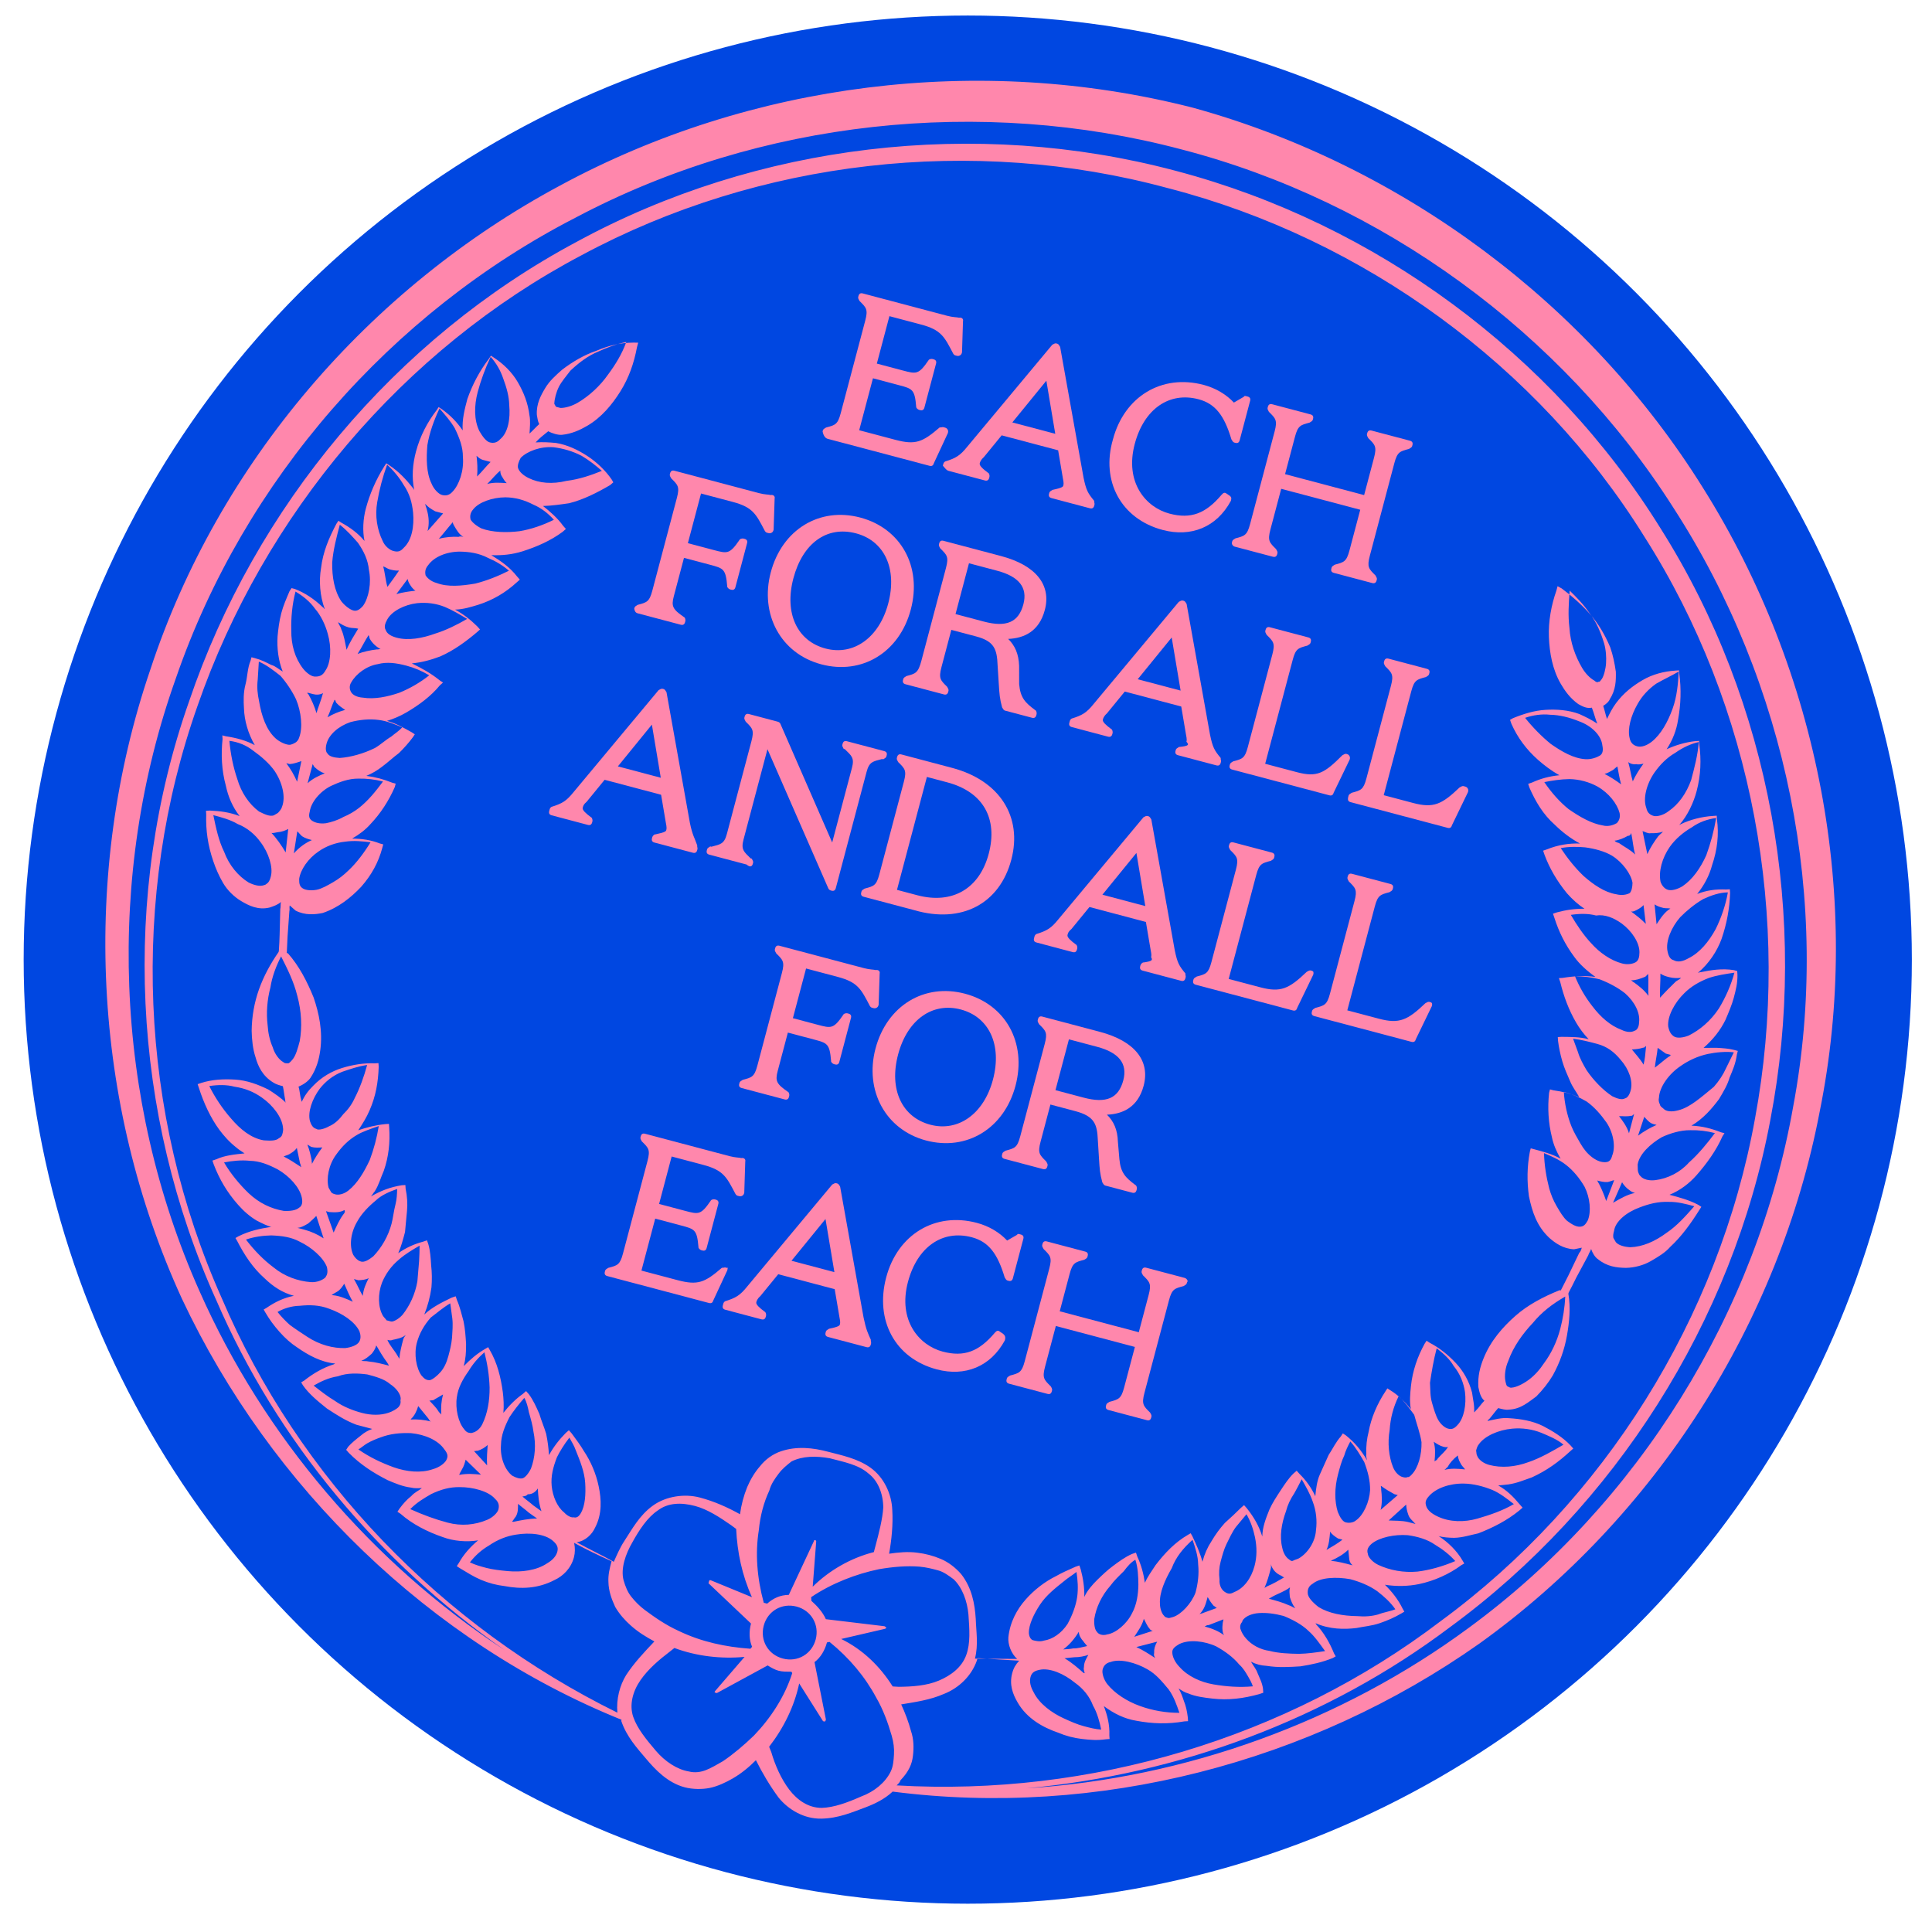 <?xml version="1.0" encoding="utf-8"?>
<!-- Generator: Adobe Illustrator 16.0.0, SVG Export Plug-In . SVG Version: 6.00 Build 0)  -->
<!DOCTYPE svg PUBLIC "-//W3C//DTD SVG 1.1//EN" "http://www.w3.org/Graphics/SVG/1.1/DTD/svg11.dtd">
<svg version="1.1" id="Layer_1" xmlns="http://www.w3.org/2000/svg" xmlns:xlink="http://www.w3.org/1999/xlink" x="0px" y="0px"
	 width="163.75px" height="163.75px" viewBox="0 0 163.75 163.75" enable-background="new 0 0 163.75 163.75" xml:space="preserve">
<g>
	<ellipse fill="#0047E1" cx="82.024" cy="81.334" rx="80.018" ry="80.018"/>
	<g>
		<path fill="#FF87AC" d="M154.236,94.192c3.637-17.989-0.08-37.208-9.879-52.814c-9.704-15.579-25.442-27.331-43.196-32.234l0,0
			l-0.096-0.025l0,0l0,0l-0.095-0.025l0,0C83.019,4.54,63.625,6.985,47.482,15.719c-16.24,8.709-28.986,23.568-34.729,40.999
			C6.844,74,7.82,93.518,15.419,110.078c7.536,16.03,21.068,29.141,37.262,35.685c0,0,0,0-0.025,0.097
			c0.46,1.352,1.337,2.299,2.117,3.222c0.78,0.926,1.821,2.021,3.257,2.402c0.669,0.177,1.487,0.187,2.137,0.053
			c0.651-0.135,1.351-0.461,1.957-0.812c0.726-0.423,1.381-0.967,1.944-1.537c0.537,1.067,1.17,2.155,1.925,3.174
			c0.851,1.046,2.184,1.811,3.624,1.78c1.443-0.026,2.605-0.538,3.741-0.957c0.793-0.302,1.617-0.695,2.299-1.335
			c17.335,2.235,35.366-2.413,49.727-12.543C140.305,128.608,150.813,112.134,154.236,94.192z M63.905,147.096
			c-0.829,0.804-1.752,1.584-2.625,2.173c-0.485,0.283-0.968,0.563-1.427,0.75c-0.459,0.187-0.989,0.251-1.467,0.124
			c-0.984-0.157-2.03-0.846-2.811-1.769c-0.78-0.924-1.558-1.85-1.905-2.86c-0.347-1.017-0.042-2.164,0.62-3.115
			c0.661-0.95,1.585-1.731,2.483-2.415l0.388-0.306c1.864,0.697,3.951,0.941,5.946,0.755l-2.515,2.918l-0.025,0.097
			c0,0,0.097,0.025,0.192,0.051l4.308-2.343c0.263,0.171,0.619,0.369,0.907,0.445c0.384,0.102,0.695,0.08,1.104,0.088l0.07,0.119
			C66.521,143.793,65.319,145.627,63.905,147.096z M74.96,137.833l-4.962-0.596c-0.254-0.578-0.729-1.115-1.229-1.556l-0.019-0.311
			c1.746-1.177,3.798-1.966,5.752-2.371c1.179-0.2,2.333-0.304,3.435-0.215c0.6,0.056,1.079,0.183,1.557,0.31
			c0.479,0.127,0.907,0.443,1.335,0.763c0.736,0.706,1.151,1.843,1.254,2.995c0.081,1.252,0.185,2.405-0.19,3.433
			c-0.375,1.028-1.273,1.711-2.312,2.154c-1.038,0.44-2.29,0.52-3.417,0.528l-0.503-0.03c-1.082-1.722-2.55-3.135-4.363-4.024
			l3.709-0.86l0.122-0.071C75.059,137.858,74.96,137.833,74.96,137.833z M69.136,138.954c-0.33,1.245-1.541,1.948-2.786,1.618
			c-1.246-0.329-1.949-1.54-1.619-2.785c0.33-1.244,1.54-1.948,2.785-1.618C68.761,136.499,69.465,137.71,69.136,138.954z
			 M74.191,131.074l-0.127,0.478c-1.975,0.501-3.791,1.56-5.181,2.932l0.294-3.815c0,0,0.026-0.097-0.07-0.122
			c-0.096-0.025-0.096-0.025-0.121,0.071l-2.13,4.558c-0.721,0.016-1.299,0.271-1.835,0.744l-0.287-0.075
			c-0.571-2.099-0.735-4.19-0.418-6.155c0.112-1.2,0.417-2.349,0.888-3.351c0.152-0.574,0.469-1.002,0.789-1.432
			c0.318-0.428,0.707-0.734,1.094-1.04c0.944-0.468,2.074-0.477,3.247-0.267c1.148,0.304,2.418,0.537,3.249,1.27
			c0.856,0.637,1.272,1.771,1.28,2.9C74.799,128.777,74.495,129.926,74.191,131.074z M63.732,135.372l-3.512-1.443
			c0,0-0.095-0.025-0.121,0.072c-0.026,0.097-0.026,0.097-0.05,0.19l3.603,3.414l0,0c-0.177,0.669-0.164,1.39,0.093,1.972
			l-0.146,0.165c-2.112-0.15-4.147-0.586-6.056-1.502c-1.098-0.496-2.05-1.157-2.905-1.794c-0.429-0.319-0.831-0.732-1.138-1.121
			c-0.307-0.388-0.491-0.848-0.652-1.402c-0.251-0.987,0.174-2.206,0.74-3.183c0.592-1.073,1.279-2.121,2.152-2.71
			c0.898-0.684,2.027-0.691,3.176-0.387c1.053,0.279,2.101,0.966,3.052,1.628l0.427,0.317
			C62.487,131.561,62.893,133.512,63.732,135.372z M72.984,152.268c-1.16,0.513-2.295,0.929-3.328,0.963
			c-1.127,0.007-2.082-0.654-2.765-1.553c-0.683-0.899-1.196-2.06-1.518-3.17l-0.184-0.457c1.247-1.617,2.137-3.43,2.549-5.368
			l2.02,3.198l0.096,0.025c0.096,0.025,0.122-0.07,0.147-0.167l-0.966-4.863c0.511-0.379,0.878-0.998,1.056-1.669l0,0l0.218-0.044
			c1.688,1.369,3.007,2.949,3.967,4.739c0.564,0.969,0.982,2.104,1.303,3.214c0.158,0.554,0.224,1.082,0.191,1.587
			c-0.03,0.503-0.061,1.008-0.284,1.461C75.043,151.069,74.119,151.85,72.984,152.268z M77.378,148.821
			c0.083-0.694,0.07-1.414-0.161-2.092c-0.206-0.77-0.508-1.569-0.835-2.27c1.18-0.199,2.457-0.373,3.617-0.886
			c1.256-0.487,2.351-1.528,2.802-2.845c0.024-0.095,0.05-0.19,0.05-0.19l3.529,0.218c-0.294,0.331-0.465,0.594-0.592,1.072
			c-0.253,0.957,0.047,1.755,0.471,2.48c0.772,1.333,2.106,2.095,3.423,2.546c0.644,0.273,1.313,0.451,2.011,0.533
			c0.694,0.08,1.293,0.138,2.039,0.028l0,0l0.312-0.021l-0.019-0.312c0.037-0.911-0.167-1.682-0.467-2.479
			c0.854,0.637,1.761,1.081,2.743,1.24c1.363,0.259,2.685,0.3,4.081,0.055l0,0l0.313-0.017l-0.019-0.313
			c-0.067-0.531-0.154-0.965-0.342-1.423c-0.115-0.339-0.229-0.676-0.44-1.038c0.262,0.172,0.522,0.344,0.812,0.42
			c0.642,0.271,1.339,0.354,2.033,0.436c1.393,0.165,2.667-0.011,3.992-0.376l0,0l0.338-0.116l-0.018-0.313
			c-0.065-0.529-0.275-0.89-0.463-1.351c-0.112-0.338-0.353-0.605-0.562-0.969c0.452,0.224,0.834,0.324,1.339,0.354
			c0.98,0.158,1.921,0.1,2.858,0.041c0.964-0.153,1.83-0.336,2.747-0.707l0,0l0.243-0.141l-0.142-0.242
			c-0.371-0.917-0.862-1.765-1.502-2.446l-0.071-0.121c1.193,0.521,2.417,0.538,3.477,0.408c0.649-0.136,1.276-0.175,1.953-0.404
			c0.676-0.231,1.257-0.486,1.861-0.839l0,0l0.239-0.143l-0.138-0.24c-0.398-0.823-0.942-1.479-1.511-2.041
			c0.984,0.16,2.018,0.126,2.884-0.054c1.302-0.271,2.584-0.854,3.601-1.609l0,0l0.244-0.138l-0.144-0.243
			c-0.492-0.848-1.227-1.556-2.012-2.068l-0.097-0.025c0.479,0.127,0.983,0.156,1.392,0.161c0.722-0.015,1.398-0.243,2.048-0.379
			c1.257-0.486,2.441-1.093,3.485-1.944l0,0l0.269-0.236l-0.237-0.269c-0.542-0.654-1.112-1.218-1.826-1.611
			c0.312-0.019,0.529-0.063,0.841-0.085c0.748-0.108,1.327-0.365,2.002-0.596c1.282-0.582,2.302-1.337,3.249-2.212l0,0l0.269-0.237
			l-0.236-0.267c-0.642-0.682-1.521-1.222-2.331-1.642c-0.906-0.445-1.889-0.604-2.897-0.664c-0.599-0.057-1.154,0.103-1.804,0.237
			c0.025-0.096,0.146-0.165,0.146-0.165c0.29-0.333,0.463-0.596,0.757-0.927c0.285,0.076,0.67,0.178,0.886,0.132
			c1.034-0.034,1.716-0.671,2.346-1.119c0.561-0.569,1.025-1.164,1.396-1.782c0.591-1.072,0.992-2.197,1.199-3.371
			c0.208-1.173,0.322-2.373,0.121-3.552l0.025-0.097c0.195-0.357,0.419-0.811,0.642-1.264l1.013-1.884
			c0.051-0.192,0.197-0.357,0.248-0.549c0.113,0.337,0.327,0.702,0.588,0.872c0.759,0.612,1.553,0.718,2.364,0.729
			c0.725-0.013,1.494-0.219,2.103-0.57c0.604-0.352,1.211-0.703,1.648-1.204c0.949-0.874,1.758-1.991,2.471-3.134l0,0l0.171-0.263
			l-0.262-0.172c-0.812-0.42-1.575-0.622-2.438-0.851c0.917-0.372,1.695-0.984,2.281-1.648c0.879-0.998,1.686-2.115,2.208-3.31l0,0
			l0.17-0.261l-0.287-0.076c-0.835-0.324-1.602-0.527-2.514-0.563c0.968-0.564,1.699-1.395,2.338-2.25
			c0.368-0.618,0.738-1.238,0.89-1.812c0.272-0.645,0.521-1.194,0.628-1.986l0,0l0.076-0.288l-0.287-0.076
			c-0.479-0.127-0.983-0.156-1.488-0.187c-0.406-0.007-0.719,0.012-1.129,0.006c0.804-0.707,1.413-1.467,1.859-2.375
			c0.275-0.644,0.548-1.29,0.7-1.863c0.177-0.669,0.329-1.244,0.314-1.965l0,0l-0.021-0.313l-0.285-0.075
			c-0.985-0.158-1.949-0.004-2.812,0.175c-0.097-0.025-0.122,0.071-0.221,0.045c0.926-0.778,1.612-1.828,1.989-2.854
			c0.451-1.315,0.684-2.583,0.726-3.907l0,0l-0.02-0.31l-0.315,0.018c-0.909-0.037-1.656,0.073-2.452,0.377
			c0.61-0.762,1.031-1.573,1.26-2.434c0.449-1.316,0.59-2.61,0.414-3.885l0,0l-0.02-0.313l-0.314,0.021
			c-0.937,0.057-1.925,0.308-2.747,0.705c0,0,0,0-0.12,0.072c0.733-0.83,1.227-1.93,1.48-2.888c0.354-1.338,0.397-2.659,0.224-3.934
			l0,0l-0.02-0.315l-0.312,0.02c-0.843,0.085-1.732,0.361-2.435,0.687c0.513-0.785,0.837-1.622,0.969-2.508
			c0.233-1.27,0.278-2.59,0.104-3.867l0,0l-0.021-0.311l-0.311,0.021c-0.938,0.057-1.928,0.307-2.772,0.802
			c-0.849,0.492-1.628,1.105-2.263,1.961c-0.319,0.428-0.54,0.88-0.762,1.334c-0.118-0.339-0.205-0.773-0.322-1.109
			c0.244-0.143,0.508-0.378,0.56-0.571c0.517-0.784,0.529-1.602,0.512-2.322c-0.107-0.747-0.242-1.396-0.476-2.071
			c-0.438-1.039-1.004-2.009-1.711-2.812c-0.71-0.803-1.539-1.535-2.396-2.171l-0.356-0.197l-0.102,0.384l0,0
			c-0.428,1.219-0.685,2.583-0.633,3.931c0.054,1.344,0.301,2.741,1.002,3.953c0.353,0.606,0.798,1.235,1.488,1.724
			c0.356,0.197,0.716,0.396,1.15,0.305c0.184,0.458,0.276,0.893,0.46,1.352c-0.524-0.345-0.978-0.566-1.524-0.814
			c-0.932-0.348-1.941-0.411-2.879-0.352c-0.937,0.058-1.827,0.333-2.746,0.706l-0.244,0.142l0.117,0.336l0,0
			c0.513,1.16,1.266,2.179,2.261,3.059c0.5,0.439,1.093,0.902,1.808,1.298c-0.842,0.082-1.612,0.29-2.314,0.615l-0.336,0.116
			l0.113,0.337l0,0c0.514,1.163,1.147,2.251,2.145,3.131c0.565,0.558,1.329,1.169,2.139,1.591c-0.911-0.037-1.877,0.116-2.794,0.488
			l-0.336,0.116l0.114,0.337l0,0c0.417,1.135,1.05,2.225,1.9,3.268c0.475,0.537,0.971,0.976,1.493,1.318
			c-0.814-0.011-1.563,0.098-2.333,0.306l-0.339,0.112l0.117,0.341l0,0c0.391,1.228,0.928,2.294,1.683,3.312
			c0.447,0.63,1.11,1.217,1.803,1.708c-0.889-0.132-1.825-0.074-2.789,0.081l-0.312,0.019l0.116,0.339l0,0
			c0.295,1.205,0.71,2.339,1.345,3.431c0.282,0.483,0.658,0.992,1.062,1.408c-0.767-0.203-1.487-0.191-2.305-0.202l-0.311,0.021
			l0.019,0.311l0,0c0.064,0.529,0.198,1.181,0.361,1.735c0.16,0.555,0.416,1.135,0.671,1.714c0.188,0.461,0.495,0.848,0.774,1.333
			c-0.737-0.299-1.409-0.477-2.201-0.583l-0.287-0.076l-0.076,0.288l0,0c-0.137,1.295-0.06,2.544,0.237,3.75
			c0.133,0.648,0.39,1.229,0.74,1.834c-0.714-0.395-1.479-0.597-2.245-0.8l-0.287-0.076l-0.076,0.288l0,0
			c-0.235,1.27-0.252,2.493-0.077,3.77c0.271,1.303,0.661,2.532,1.729,3.531c0.498,0.439,1.187,0.93,2.101,0.966
			c0.216-0.045,0.434-0.09,0.647-0.135c-0.05,0.19-0.075,0.286-0.221,0.453l-0.916,1.91c-0.222,0.453-0.417,0.81-0.642,1.263
			l-0.097-0.025l0,0c-1.376,0.558-2.684,1.236-3.752,2.182c-1.07,0.945-2.096,2.108-2.692,3.592
			c-0.299,0.738-0.502,1.505-0.443,2.441c0.092,0.434,0.181,0.867,0.513,1.161c-0.267,0.236-0.464,0.593-0.732,0.83
			c-0.025,0.096-0.12,0.07-0.145,0.165c0.055-0.599-0.105-1.153-0.169-1.683c-0.251-0.989-0.744-1.836-1.382-2.517
			c-0.642-0.683-1.399-1.294-2.21-1.713l-0.265-0.174l-0.169,0.263l0,0c-0.594,1.073-1.02,2.293-1.156,3.589
			c-0.056,0.599-0.138,1.296-0.004,1.944l0,0c-0.544-0.656-1.112-1.216-1.729-1.587l-0.264-0.171l-0.171,0.264l0,0
			c-0.688,1.045-1.208,2.239-1.416,3.414c-0.151,0.574-0.234,1.269-0.196,1.895c-0.051,0.19,0.021,0.314,0.065,0.529
			c-0.493-0.847-1.036-1.503-1.797-2.116l-0.261-0.169l-0.172,0.261l0,0c-0.439,0.498-0.686,1.049-1.032,1.57
			c-0.248,0.548-0.495,1.099-0.741,1.646c-0.249,0.55-0.33,1.245-0.388,1.845c-0.325-0.701-0.771-1.333-1.342-1.892l-0.236-0.267
			l-0.269,0.234l0,0c-0.415,0.401-0.756,0.927-1.102,1.451c-0.342,0.522-0.687,1.046-0.936,1.596
			c-0.298,0.741-0.595,1.482-0.608,2.296c-0.277-0.891-0.696-1.617-1.311-2.396l-0.235-0.265l-0.271,0.236l0,0
			c-0.411,0.402-0.825,0.805-1.36,1.277c-0.44,0.496-0.759,0.925-1.129,1.545c-0.341,0.523-0.59,1.074-0.767,1.743
			c-0.204-0.771-0.531-1.474-0.857-2.173l-0.141-0.244l-0.244,0.143l0,0c-1.089,0.633-1.943,1.532-2.728,2.555
			c-0.341,0.524-0.66,0.951-0.909,1.502c-0.107-0.747-0.311-1.519-0.641-2.22l-0.114-0.337l-0.338,0.114l0,0
			c-0.581,0.256-1.093,0.633-1.601,1.011c-0.509,0.377-0.922,0.779-1.338,1.181c-0.412,0.406-0.853,0.901-1.1,1.451
			c0.013-0.815-0.1-1.562-0.305-2.334l-0.115-0.337l-0.337,0.115l0,0c-0.581,0.256-1.16,0.513-1.645,0.792l0,0
			c-0.942,0.468-1.841,1.152-2.572,1.983c-0.733,0.83-1.326,1.901-1.463,3.196c-0.057,0.602,0.246,1.398,0.742,1.838l0,0
			l-3.578-0.025c0.305-1.15,0.102-2.329,0.07-3.362c-0.077-1.25-0.323-2.648-1.245-3.812c-0.471-0.535-1.064-1-1.711-1.273
			c-0.643-0.273-1.313-0.451-2.011-0.533c-0.79-0.107-1.633-0.022-2.377,0.088c0.209-1.173,0.345-2.47,0.268-3.719
			c-0.052-1.346-0.705-2.748-1.824-3.557c-1.118-0.809-2.483-1.067-3.633-1.372c-1.243-0.329-2.635-0.492-3.986-0.032
			c-0.677,0.23-1.308,0.678-1.771,1.272c-0.439,0.498-0.808,1.118-1.083,1.764c-0.298,0.739-0.501,1.505-0.608,2.297
			c-1.072-0.592-2.17-1.089-3.415-1.418c-1.245-0.33-2.833-0.134-3.973,0.691c-1.141,0.823-1.758,1.992-2.444,3.04
			c-0.343,0.522-0.616,1.166-0.865,1.717c-1.072-0.593-2.075-1.062-3.147-1.653l0,0c0.746-0.11,1.307-0.679,1.555-1.229
			c0.617-1.169,0.538-2.418,0.313-3.502c-0.225-1.084-0.668-2.123-1.255-2.996l0,0c-0.282-0.483-0.659-0.993-1.038-1.503l0,0
			l-0.235-0.267l-0.268,0.234c-0.561,0.57-1.024,1.164-1.419,1.878c-0.039-0.625-0.104-1.154-0.238-1.806
			c-0.162-0.554-0.418-1.134-0.578-1.688c-0.256-0.58-0.512-1.159-0.889-1.67l0,0l-0.237-0.266l-0.267,0.235
			c-0.631,0.447-1.191,1.016-1.656,1.611c0.057-0.602,0.017-1.227-0.048-1.756c-0.174-1.275-0.47-2.48-1.104-3.569l0,0l-0.14-0.244
			l-0.243,0.143c-0.726,0.421-1.261,0.896-1.822,1.464c0.152-0.574,0.208-1.175,0.195-1.895c-0.04-0.626-0.078-1.252-0.214-1.901
			c-0.16-0.554-0.295-1.204-0.551-1.783l0,0l-0.115-0.339l-0.337,0.113c-0.823,0.398-1.645,0.796-2.326,1.433
			c0.297-0.738,0.5-1.504,0.608-2.296c0.056-0.6,0.042-1.319-0.023-1.85c-0.039-0.625-0.077-1.252-0.238-1.806l0,0l-0.116-0.336
			l-0.336,0.114c-0.772,0.204-1.473,0.531-2.104,0.979c0.248-0.55,0.425-1.219,0.577-1.795c0.056-0.598,0.113-1.198,0.169-1.798
			c0.056-0.599,0.018-1.225-0.118-1.875l0,0l-0.02-0.312l-0.312,0.018c-0.964,0.156-1.759,0.458-2.607,0.949
			c0.146-0.165,0.171-0.262,0.318-0.428c0.344-0.524,0.521-1.194,0.77-1.743c0.425-1.22,0.538-2.419,0.459-3.667l0,0l-0.02-0.313
			l-0.312,0.019c-0.842,0.085-1.613,0.291-2.29,0.521l0,0c0.344-0.522,0.687-1.048,0.961-1.691c0.521-1.193,0.729-2.369,0.771-3.689
			l0,0l-0.02-0.312l-0.312,0.02c-0.912-0.038-1.875,0.118-2.769,0.394c-0.891,0.276-1.739,0.768-2.446,1.503
			c-0.414,0.402-0.732,0.831-0.98,1.38c0.026-0.096-0.071-0.121-0.045-0.217c-0.115-0.339-0.109-0.746-0.225-1.084
			c0.458-0.187,0.848-0.493,1.02-0.755c0.515-0.784,0.718-1.551,0.825-2.341c0.214-1.584-0.1-3.103-0.562-4.453
			c-0.557-1.376-1.235-2.684-2.181-3.753l0,0l-0.096-0.025c0.031-0.505,0.037-0.912,0.067-1.416l0.15-2.112
			c0.051-0.192-0.019-0.313,0.031-0.504c0.166,0.146,0.333,0.292,0.499,0.438c0.81,0.42,1.652,0.335,2.303,0.201
			c1.352-0.461,2.397-1.313,3.25-2.212c0.878-0.998,1.469-2.069,1.799-3.314l0,0l0.076-0.288l-0.287-0.076
			c-0.74-0.297-1.531-0.406-2.348-0.415c0.605-0.354,1.115-0.731,1.554-1.228c0.853-0.901,1.54-1.948,2.061-3.141l0,0l0.076-0.288
			l-0.287-0.076c-0.74-0.299-1.411-0.477-2.201-0.583c0.459-0.186,0.942-0.467,1.332-0.775c0.51-0.376,0.924-0.779,1.434-1.157
			c0.413-0.402,0.853-0.901,1.17-1.329l0,0l0.172-0.26l-0.262-0.173c-0.714-0.396-1.334-0.762-2.1-0.965
			c0.555-0.163,1.135-0.418,1.619-0.699c1.09-0.635,2.109-1.389,2.866-2.313l0,0l0.268-0.239l-0.262-0.17
			c-0.76-0.613-1.476-1.007-2.381-1.451c0.841-0.084,1.613-0.291,2.409-0.592c1.161-0.511,2.179-1.265,3.103-2.044l0,0l0.268-0.239
			l-0.236-0.265c-0.569-0.562-1.162-1.026-1.877-1.42c0.72-0.014,1.396-0.244,1.952-0.406c1.229-0.391,2.32-1.025,3.268-1.899l0,0
			l0.268-0.236l-0.236-0.268c-0.614-0.778-1.304-1.268-2.185-1.807c0.912,0.035,1.754-0.047,2.646-0.324
			c1.231-0.392,2.391-0.903,3.411-1.659l0,0l0.267-0.237l-0.236-0.267c-0.448-0.63-1.111-1.217-1.707-1.68
			c0.723-0.016,1.467-0.124,2.214-0.233c1.205-0.296,2.39-0.903,3.48-1.538l0,0l0.268-0.234l-0.142-0.244
			c-0.517-0.753-1.251-1.459-2.038-1.973c-0.786-0.515-1.691-0.96-2.675-1.119c-0.6-0.055-1.104-0.088-1.729-0.047
			c0.292-0.333,0.681-0.639,1.069-0.947c0.358,0.198,0.836,0.325,1.149,0.305c0.842-0.083,1.543-0.409,2.148-0.761
			c1.212-0.706,2.116-1.798,2.828-2.939c0.713-1.145,1.138-2.362,1.397-3.729l0,0l0.102-0.383l-0.408-0.005
			c-1.13,0.008-2.119,0.259-3.157,0.7c-1.014,0.347-1.983,0.911-2.881,1.596c-0.535,0.472-1.069,0.943-1.438,1.564
			c-0.369,0.618-0.763,1.334-0.705,2.271c0.045,0.218,0.065,0.529,0.205,0.773c-0.267,0.234-0.561,0.567-0.827,0.805
			c0.031-0.504,0.088-1.104-0.003-1.537c-0.129-1.058-0.5-1.977-0.994-2.824c-0.491-0.849-1.227-1.556-2.012-2.069l-0.262-0.172
			l-0.171,0.26l0,0c-0.783,1.023-1.4,2.192-1.826,3.411c-0.228,0.86-0.456,1.723-0.396,2.662c-0.519-0.753-1.087-1.314-1.776-1.805
			l-0.263-0.17l-0.172,0.262l0,0c-0.783,1.021-1.4,2.19-1.754,3.528c-0.279,1.054-0.367,2.158-0.142,3.242c0,0,0,0-0.07-0.122
			c-0.613-0.777-1.252-1.459-2.038-1.973l-0.262-0.173l-0.172,0.263l0,0c-0.712,1.143-1.232,2.336-1.562,3.581
			c-0.228,0.861-0.291,1.868-0.112,2.738c-0.544-0.656-1.232-1.148-1.948-1.542l-0.262-0.171l-0.171,0.26l0,0
			c-0.618,1.171-1.138,2.362-1.302,3.754c-0.183,1.077-0.105,2.329,0.312,3.463c-0.095-0.025-0.07-0.121-0.167-0.147
			c-0.734-0.707-1.521-1.22-2.356-1.545l-0.287-0.076l-0.172,0.262l0,0c-0.273,0.645-0.521,1.194-0.699,1.863
			c-0.177,0.67-0.259,1.367-0.315,1.965c-0.063,1.01,0.067,2.068,0.439,2.984c-0.358-0.198-0.595-0.463-0.978-0.564
			c-0.453-0.223-0.811-0.422-1.386-0.574l-0.286-0.076l-0.076,0.288l0,0c-0.274,0.645-0.259,1.367-0.437,2.037
			c-0.177,0.669-0.165,1.392-0.124,2.015c0.034,1.033,0.354,2.142,0.917,3.111c-0.715-0.394-1.576-0.622-2.463-0.754l-0.288-0.076
			l0.02,0.311l0,0c-0.138,1.296-0.084,2.642,0.281,3.969c0.181,0.867,0.552,1.784,1.165,2.562c-0.835-0.322-1.626-0.431-2.539-0.468
			l-0.312,0.02l0.019,0.313l0,0c-0.042,1.32,0.133,2.596,0.594,3.946c0.23,0.677,0.486,1.257,0.839,1.863
			c0.352,0.605,0.92,1.166,1.539,1.535c0.62,0.367,1.43,0.788,2.419,0.537c0.338-0.115,0.676-0.23,0.943-0.467
			c-0.051,0.192-0.005,0.408-0.057,0.601l-0.054,2.137c-0.004,0.408-0.036,0.911-0.067,1.416l-0.026,0.096
			c-0.662,0.95-1.253,2.024-1.653,3.146c-0.4,1.123-0.609,2.299-0.625,3.523c0.013,0.72,0.098,1.562,0.328,2.238
			c0.207,0.771,0.603,1.593,1.483,2.134c0.262,0.173,0.55,0.249,0.836,0.324c0.091,0.434,0.111,0.747,0.201,1.181
			c-0.025,0.095,0.045,0.215,0.045,0.215c-0.403-0.412-0.927-0.757-1.45-1.099c-0.906-0.446-1.838-0.796-2.847-0.857
			c-1.008-0.062-1.945-0.003-2.838,0.272l-0.337,0.115l0.114,0.338l0,0c0.392,1.23,0.975,2.513,1.729,3.533
			c0.378,0.507,0.85,1.042,1.445,1.506c0.165,0.148,0.427,0.319,0.689,0.491c-0.842,0.085-1.685,0.17-2.385,0.495l-0.339,0.116
			l0.116,0.338l0,0c0.486,1.257,1.12,2.345,2.066,3.415c0.473,0.533,0.972,0.974,1.591,1.343c0.453,0.223,0.81,0.421,1.289,0.548
			l-0.095-0.025c-0.963,0.153-1.831,0.334-2.773,0.802l-0.242,0.141l0.141,0.24l0,0c0.608,1.186,1.337,2.302,2.333,3.181
			c0.734,0.707,1.52,1.221,2.479,1.475c-0.868,0.181-1.568,0.508-2.321,1.025l-0.241,0.14l0.14,0.243l0,0
			c0.352,0.605,0.729,1.114,1.203,1.65c0.472,0.534,0.97,0.975,1.495,1.317c0.951,0.663,2.024,1.253,3.224,1.367l-0.122,0.069
			c-0.892,0.276-1.74,0.769-2.517,1.383l-0.243,0.14l0.141,0.242l0,0c0.518,0.752,1.277,1.365,2.037,1.976
			c0.786,0.514,1.571,1.03,2.503,1.378c0.479,0.127,0.861,0.229,1.341,0.355c-0.338,0.117-0.701,0.326-0.968,0.563
			c-0.39,0.308-0.779,0.614-1.071,0.948l-0.171,0.26l0.235,0.268l0,0c0.972,0.975,2.02,1.661,3.283,2.304
			c0.645,0.273,1.29,0.546,1.986,0.629c0.286,0.076,0.599,0.056,0.912,0.036c-0.268,0.235-0.606,0.352-0.898,0.684
			c-0.388,0.306-0.681,0.639-1,1.067l-0.172,0.263l0.263,0.17l0,0c0.997,0.879,2.261,1.522,3.575,1.974
			c0.932,0.348,2.035,0.436,2.999,0.279c-0.657,0.545-1.243,1.209-1.636,1.923l-0.172,0.263l0.261,0.173l0,0
			c0.62,0.367,1.144,0.711,1.788,0.985c0.645,0.273,1.315,0.451,2.011,0.532c1.366,0.259,2.807,0.232,4.234-0.519
			c0.702-0.326,1.384-0.965,1.637-1.922c0.101-0.382,0.106-0.792,0.016-1.224c1.073,0.592,2.075,1.061,3.173,1.557
			c-0.152,0.575-0.304,1.147-0.265,1.773c0.015,0.721,0.246,1.396,0.571,2.098c0.352,0.605,0.825,1.14,1.324,1.58
			c0.663,0.587,1.283,0.955,1.999,1.348c-0.854,0.903-1.707,1.802-2.395,2.852c-0.54,0.88-0.844,2.028-0.741,3.184
			c-14.862-7.316-27.009-19.857-33.521-35.105c-7.012-15.687-7.789-34.024-2.063-50.23c5.631-16.229,17.429-30.214,32.552-38.193
			c15.054-8.101,33.216-10.154,49.655-5.696l0,0l0.098,0.025l0,0c16.49,4.265,31.352,15.065,40.326,29.53
			c9.192,14.419,12.518,32.41,9.377,49.299c-3.048,16.915-12.799,32.464-26.657,42.622c-13.084,9.955-29.752,14.861-46.095,13.913
			c0.146-0.164,0.267-0.235,0.317-0.428C77.023,150.162,77.299,149.518,77.378,148.821z M91.241,133.234
			c0.107,0.747,0.15,1.37,0.065,2.065c-0.106,0.791-0.432,1.628-0.825,2.344c-0.515,0.783-1.265,1.305-2.013,1.411
			c-0.338,0.118-0.722,0.018-0.912-0.033c-0.192-0.051-0.33-0.296-0.353-0.606c-0.013-0.723,0.432-1.629,0.946-2.414
			c0.518-0.785,1.294-1.399,2.069-2.014l0,0C90.487,133.753,90.849,133.541,91.241,133.234z M91.434,138.305
			c0.021,0.313,0.159,0.553,0.398,0.821c0.069,0.122,0.234,0.27,0.306,0.39c-0.433,0.091-0.774,0.206-1.181,0.198
			c-0.216,0.046-0.528,0.068-0.843,0.085C90.626,139.423,91.063,138.923,91.434,138.305z M96.228,132.198
			c0.229,0.676,0.246,1.397,0.257,2.117c-0.01,0.816-0.142,1.705-0.537,2.42c-0.444,0.905-1.368,1.685-2.116,1.795
			c-0.336,0.115-0.719,0.014-0.861-0.228c-0.167-0.147-0.255-0.579-0.224-1.084c0.157-0.984,0.628-1.984,1.361-2.814
			c0.313-0.43,0.731-0.831,1.144-1.236C95.572,132.741,95.864,132.409,96.228,132.198z M96.948,137.204
			c0.142,0.243,0.256,0.581,0.493,0.847c0.07,0.122,0.167,0.147,0.263,0.173l-1.568,0.506
			C96.477,138.207,96.796,137.78,96.948,137.204z M101.077,130.512c0.232,0.677,0.464,1.354,0.475,2.073
			c0.086,0.842-0.021,1.634-0.224,2.399c-0.35,0.932-1.204,1.832-1.88,2.062c-0.214,0.047-0.335,0.115-0.432,0.09
			c-0.192-0.051-0.287-0.076-0.358-0.195c-0.167-0.147-0.351-0.605-0.345-1.016c-0.062-0.937,0.436-2.035,1.001-3.012
			C99.665,131.98,100.276,131.223,101.077,130.512z M102.355,135.358c0.141,0.243,0.281,0.484,0.518,0.751
			c0.095,0.025,0.167,0.148,0.264,0.174c-0.34,0.114-0.799,0.301-1.137,0.415c-0.12,0.072-0.217,0.047-0.338,0.115
			C102.076,136.412,102.203,135.932,102.355,135.358z M105.647,128.343c0.354,0.604,0.582,1.281,0.717,1.931
			c0.183,0.869,0.171,1.685-0.032,2.449c-0.279,1.055-0.918,1.909-1.713,2.211c-0.365,0.21-0.554,0.16-0.817-0.013
			c-0.26-0.17-0.473-0.534-0.439-1.038c-0.066-0.528-0.036-1.033,0.091-1.511c0.127-0.479,0.279-1.054,0.502-1.507
			c0.225-0.453,0.472-1.004,0.787-1.432L105.647,128.343z M109.709,126.549c0.197-0.355,0.394-0.715,0.617-1.169
			c0.351,0.606,0.703,1.211,0.935,1.888c0.302,0.797,0.382,1.639,0.277,2.43c-0.061,1.009-0.724,1.961-1.451,2.383
			c-0.12,0.07-0.338,0.114-0.459,0.184c-0.12,0.072-0.215,0.047-0.383-0.102c-0.259-0.169-0.474-0.533-0.562-0.966
			c-0.25-0.989-0.065-2.067,0.309-3.095C109.143,127.527,109.364,127.074,109.709,126.549z M121.768,114.275
			c0.596,0.466,1.096,0.905,1.446,1.511c0.544,0.655,0.844,1.451,0.953,2.198c0.13,1.059-0.08,2.232-0.639,2.801
			c-0.292,0.332-0.51,0.377-0.797,0.301c-0.285-0.075-0.62-0.368-0.83-0.732c-0.21-0.361-0.374-0.917-0.532-1.471
			c-0.162-0.556-0.13-1.06-0.168-1.685C121.331,116.312,121.514,115.233,121.768,114.275z M132.664,109.89
			c-0.037,0.91-0.196,1.893-0.425,2.755c-0.278,1.051-0.746,2.055-1.384,2.91c-0.345,0.525-0.783,1.023-1.294,1.4
			c-0.51,0.377-1.089,0.633-1.401,0.652c-0.216,0.046-0.288-0.077-0.385-0.103c-0.095-0.024-0.137-0.239-0.184-0.459
			c-0.092-0.432-0.01-1.128,0.238-1.676c0.426-1.22,1.233-2.338,2.088-3.238C130.674,111.206,131.575,110.521,132.664,109.89z
			 M103.681,138.476l0.069,0.12l0,0c-0.427-0.318-0.976-0.564-1.646-0.742c0.123-0.07,0.243-0.142,0.338-0.116
			c0.459-0.185,0.797-0.302,1.254-0.485C103.595,137.633,103.566,138.138,103.681,138.476z M97.822,140.1
			c-0.051,0.191,0.02,0.313,0.089,0.432l0,0c-0.523-0.342-1.047-0.686-1.597-0.934l1.761-0.454
			C97.878,139.499,97.802,139.786,97.822,140.1z M91.872,141.289c-0.051,0.192,0.019,0.312,0.063,0.528c0,0,0,0-0.096-0.025
			c-0.497-0.438-0.995-0.876-1.614-1.245c0.312-0.02,0.528-0.066,0.841-0.085c0.41,0.006,0.843-0.085,1.178-0.199
			C92.049,140.619,91.879,140.882,91.872,141.289z M88.121,141.526c0.868-0.181,2.062,0.339,2.985,1.096
			c0.694,0.491,1.237,1.147,1.537,1.945c0.352,0.605,0.559,1.377,0.691,2.027c-0.504-0.032-0.981-0.159-1.461-0.286
			c-0.574-0.151-1.125-0.398-1.672-0.647c-1.097-0.495-2.12-1.277-2.588-2.221c-0.281-0.486-0.371-0.919-0.269-1.303
			C87.446,141.756,87.688,141.615,88.121,141.526z M93.845,142.734c-0.305-0.389-0.465-0.943-0.39-1.23
			c0.076-0.288,0.247-0.551,0.681-0.64c0.797-0.301,2.136,0.054,3.113,0.619c0.718,0.396,1.258,1.051,1.803,1.707
			c0.449,0.631,0.679,1.307,0.909,1.983c-1.131,0.008-2.303-0.2-3.331-0.575C95.506,144.199,94.46,143.511,93.845,142.734z
			 M99.968,141.281c-0.404-0.412-0.587-0.872-0.607-1.186c-0.022-0.31,0.127-0.479,0.609-0.759c0.824-0.397,2.117-0.259,3.118,0.21
			c0.716,0.396,1.406,0.885,1.952,1.541c0.332,0.296,0.541,0.656,0.752,1.02c0.141,0.241,0.281,0.486,0.396,0.821
			c-1.153,0.106-2.257,0.019-3.336-0.164C101.773,142.579,100.676,142.085,99.968,141.281z M105.623,138.887
			c-0.238-0.268-0.381-0.509-0.495-0.848c-0.045-0.217,0.005-0.406,0.152-0.574l0.025-0.095c0.197-0.357,0.778-0.614,1.403-0.652
			c0.625-0.041,1.318,0.041,2.085,0.244c0.741,0.298,1.549,0.718,2.122,1.278c0.498,0.439,0.943,1.069,1.393,1.701
			c-0.747,0.11-1.493,0.22-2.214,0.232c-0.817-0.012-1.728-0.047-2.495-0.25C106.81,139.816,106.093,139.423,105.623,138.887z
			 M109.238,136.056c-0.549-0.249-1.123-0.401-1.696-0.554c0.121-0.07,0.121-0.07,0.241-0.14c0.484-0.282,1.04-0.44,1.551-0.82
			c-0.076,0.287-0.033,0.506-0.011,0.818c0.112,0.337,0.229,0.675,0.466,0.942C109.598,136.252,109.433,136.107,109.238,136.056z
			 M112.738,129.812c0.139,0.239,0.401,0.413,0.664,0.584c0.096,0.025,0.192,0.051,0.381,0.101c-0.387,0.309-0.871,0.589-1.355,0.87
			C112.648,130.915,112.681,130.41,112.738,129.812z M123.564,123.356c0.019,0.312,0.16,0.555,0.3,0.798
			c0.072,0.119,0.238,0.267,0.31,0.388l0,0c-0.601-0.057-1.202-0.112-1.756,0.047c0.121-0.069,0.147-0.167,0.267-0.235
			C122.881,123.993,123.174,123.663,123.564,123.356z M121.855,123.622c-0.024,0.094-0.145,0.166-0.269,0.235
			c0.058-0.6,0.086-1.104-0.071-1.658c0.26,0.171,0.524,0.344,0.81,0.42c0.097,0.025,0.287,0.076,0.407,0.005
			C122.536,122.982,122.148,123.288,121.855,123.622z M118.976,126.752l0.072,0.119L118.976,126.752L118.976,126.752z
			 M119.182,127.522c0.021,0.313,0.064,0.528,0.183,0.867c0.112,0.339,0.377,0.509,0.61,0.778c-0.188-0.05-0.382-0.101-0.574-0.152
			c-0.574-0.151-1.196-0.112-1.701-0.146L119.182,127.522z M114.277,131.347c0.02,0.31,0.064,0.528,0.085,0.84
			c0.043,0.217,0.114,0.337,0.281,0.486c0,0,0,0-0.097-0.025c-0.573-0.152-1.149-0.305-1.749-0.361
			C113.378,132.029,113.862,131.748,114.277,131.347z M109.128,133.771l0.14,0.241L109.128,133.771L109.128,133.771z
			 M110.841,135.046c-0.021-0.314,0.055-0.602,0.415-0.812c0.657-0.544,2.005-0.597,3.181-0.388c0.765,0.202,1.6,0.526,2.29,1.017
			c0.593,0.463,1.092,0.903,1.539,1.534c-0.457,0.187-0.985,0.25-1.446,0.436c-0.556,0.161-1.179,0.201-1.778,0.145
			c-1.226-0.017-2.398-0.227-3.282-0.767C111.167,135.745,110.859,135.357,110.841,135.046z M116.807,132.63
			c-0.454-0.223-0.856-0.636-0.876-0.948c-0.116-0.34,0.056-0.601,0.325-0.838c0.654-0.543,1.954-0.812,3.059-0.727
			c0.792,0.11,1.652,0.338,2.342,0.826c0.621,0.371,1.214,0.834,1.686,1.369c-1.038,0.441-2.147,0.763-3.206,0.891
			C118.982,133.309,117.808,133.101,116.807,132.63z M120.886,127.666c-0.112-0.338-0.062-0.529,0.228-0.86
			c0.586-0.664,1.721-1.08,2.945-1.063c0.819,0.01,1.681,0.238,2.419,0.537c0.645,0.274,1.241,0.74,1.832,1.202
			c-0.968,0.562-1.98,0.909-3.091,1.231c-1.11,0.317-2.333,0.302-3.338-0.167C121.335,128.296,121.002,128.005,120.886,127.666z
			 M126.221,124.162c-0.479-0.127-0.907-0.443-1.025-0.783c-0.069-0.121-0.044-0.217-0.086-0.433
			c0.052-0.192,0.102-0.383,0.245-0.55c0.492-0.689,1.651-1.201,2.807-1.306c0.841-0.084,1.727,0.048,2.468,0.348
			c0.644,0.271,1.385,0.569,1.885,1.01c-0.97,0.563-1.938,1.124-2.952,1.472C128.429,124.337,127.273,124.44,126.221,124.162z
			 M120.482,122.231c0.031,1.035-0.273,2.183-0.832,2.751c-0.146,0.166-0.269,0.237-0.363,0.212c-0.12,0.071-0.314,0.02-0.41-0.006
			c-0.285-0.075-0.616-0.369-0.805-0.829c-0.369-0.917-0.476-2.071-0.29-3.148c0.062-1.011,0.315-1.967,0.762-2.873
			c0.495,0.439,0.942,1.07,1.32,1.58C120.068,120.688,120.371,121.485,120.482,122.231z M118.187,126.643
			c0.097,0.025,0.192,0.051,0.285,0.075l-1.456,1.255c0.152-0.575,0.112-1.199,0.046-1.729c0.025-0.097-0.044-0.215-0.019-0.312
			C117.473,126.249,117.83,126.448,118.187,126.643z M114.937,128.858c-0.267,0.235-0.677,0.229-0.867,0.178
			c-0.287-0.076-0.498-0.439-0.686-0.897c-0.276-0.894-0.282-2.023,0.021-3.171c0.152-0.575,0.304-1.147,0.529-1.602
			c0.102-0.383,0.322-0.837,0.516-1.193c0.476,0.534,0.828,1.14,1.179,1.744c0.302,0.798,0.508,1.57,0.495,2.388
			C116.063,127.312,115.567,128.408,114.937,128.858z M108.482,133.499c0.099,0.025,0.262,0.171,0.356,0.196
			c-0.483,0.282-0.968,0.563-1.427,0.749c-0.12,0.071-0.12,0.071-0.239,0.141c0.246-0.548,0.398-1.122,0.524-1.602
			c0.025-0.096,0.051-0.191,0.008-0.409C107.817,132.912,108.03,133.277,108.482,133.499z M146.448,75.635
			c-0.183,1.079-0.583,2.204-1.031,3.109c-0.587,1.073-1.344,1.998-2.29,2.466c-0.484,0.28-0.917,0.372-1.272,0.175
			c-0.291-0.077-0.429-0.319-0.52-0.753c-0.182-0.865,0.342-2.061,1.072-2.892c0.562-0.567,1.218-1.11,1.944-1.533
			C145.052,75.881,145.726,75.65,146.448,75.635z M139.363,94.656c0.232,0.267,0.473,0.537,0.758,0.612
			c0.098,0.026,0.192,0.051,0.286,0.076l0,0c-0.578,0.256-1.064,0.535-1.573,0.912L139.363,94.656z M140.259,90.49
			c0.058-0.601,0.185-1.079,0.241-1.68c0.261,0.173,0.428,0.32,0.69,0.49c0.192,0.051,0.381,0.102,0.478,0.127
			c0,0-0.097-0.025-0.122,0.071C141.185,89.711,140.77,90.112,140.259,90.49z M140.701,84.563c-0.036-0.625,0.045-1.32,0.03-2.043
			c0.263,0.173,0.452,0.224,0.742,0.3c0.382,0.102,0.694,0.081,1.008,0.062c-0.148,0.165-0.364,0.211-0.512,0.376
			C141.557,83.662,141.145,84.065,140.701,84.563z M140.398,82.229L140.398,82.229l-0.216,0.044L140.398,82.229z M140.404,78.337
			c-0.063-0.529-0.102-1.155-0.168-1.684c0.264,0.173,0.454,0.223,0.743,0.3c0.188,0.05,0.407,0.005,0.598,0.055l0,0
			C141.092,77.291,140.751,77.814,140.404,78.337z M139.623,72.394c-0.135-0.65-0.268-1.301-0.406-1.952
			c0.194,0.051,0.454,0.222,0.672,0.178c0.407,0.004,0.721-0.013,1.059-0.13c-0.146,0.167-0.269,0.236-0.413,0.402
			C140.217,71.32,139.87,71.844,139.623,72.394z M138.256,70.599c0.135,0.649,0.174,1.272,0.334,1.827
			c-0.401-0.412-0.95-0.661-1.379-0.978c-0.095-0.025-0.287-0.076-0.36-0.197c0.316-0.02,0.773-0.206,1.137-0.417
			C138.084,70.859,138.206,70.788,138.256,70.599z M138.911,77.021c0.12-0.072,0.241-0.143,0.389-0.309
			c0.063,0.529,0.129,1.06,0.194,1.591c-0.402-0.417-0.83-0.734-1.257-1.052C138.425,77.301,138.669,77.162,138.911,77.021z
			 M139.697,82.557c0.041,0.624-0.015,1.223,0.021,1.848c-0.376-0.509-0.803-0.828-1.232-1.145
			c-0.094-0.025-0.165-0.146-0.259-0.172c0.406,0.005,0.744-0.11,1.205-0.296C139.553,82.721,139.578,82.626,139.697,82.557z
			 M139.517,88.653c-0.058,0.601-0.088,1.104-0.215,1.583c-0.28-0.482-0.684-0.899-0.989-1.286c0.312-0.021,0.625-0.041,0.963-0.156
			C139.372,88.819,139.396,88.726,139.517,88.653z M138.258,94.568c0.098,0.026,0.123-0.068,0.241-0.141l-0.431,1.627
			c-0.161-0.555-0.537-1.062-0.845-1.452C137.536,94.584,137.825,94.66,138.258,94.568z M137.482,100.203L137.482,100.203
			c0.14,0.241,0.378,0.511,0.64,0.682c0.167,0.146,0.355,0.197,0.452,0.223l0,0c-0.652,0.134-1.257,0.487-1.86,0.838
			L137.482,100.203z M138.968,102.339c0.793-0.302,1.566-0.508,2.479-0.471c0.721-0.014,1.391,0.164,2.157,0.367
			c-0.731,0.831-1.464,1.66-2.339,2.247c-1.017,0.756-2.057,1.197-3.09,1.23c-0.505-0.03-0.983-0.157-1.219-0.425
			c-0.073-0.121-0.143-0.242-0.211-0.364c-0.044-0.216,0.007-0.406,0.058-0.599C136.907,103.534,137.833,102.755,138.968,102.339z
			 M140.293,100.026c-0.53,0.064-1.008-0.062-1.24-0.329c-0.169-0.147-0.144-0.244-0.213-0.363
			c-0.044-0.217-0.019-0.312-0.038-0.626c0.132-0.886,1.081-1.762,2.048-2.325c0.703-0.326,1.597-0.602,2.411-0.59
			c0.722-0.016,1.415,0.066,2.087,0.245c-0.637,0.855-1.395,1.781-2.195,2.49C142.42,99.358,141.355,99.896,140.293,100.026z
			 M142.275,94.097c-0.556,0.16-1.059,0.131-1.294-0.139c-0.168-0.146-0.263-0.17-0.306-0.387c-0.073-0.122-0.119-0.339-0.067-0.532
			c0.039-0.91,0.846-2.028,1.839-2.688c0.63-0.447,1.454-0.844,2.32-1.023c0.649-0.136,1.492-0.221,2.188-0.138
			c-0.223,0.453-0.444,0.907-0.667,1.36c-0.247,0.55-0.593,1.071-1.029,1.568C144.213,92.97,143.266,93.847,142.275,94.097z
			 M143.132,87.768c-0.457,0.187-0.985,0.25-1.249,0.08c-0.262-0.173-0.403-0.417-0.491-0.85c-0.086-0.84,0.533-2.01,1.36-2.815
			c0.561-0.567,1.286-0.989,2.08-1.292c0.677-0.23,1.425-0.339,2.17-0.45c-0.279,1.054-0.774,2.151-1.314,3.033
			C144.998,86.521,144.076,87.301,143.132,87.768z M145.455,69.33c-0.182,1.077-0.461,2.131-0.836,3.157
			c-0.495,1.099-1.159,2.051-2.03,2.638c-0.486,0.282-0.919,0.373-1.204,0.297c-0.288-0.077-0.524-0.344-0.642-0.682
			c-0.18-0.868,0.124-2.017,0.786-2.968c0.492-0.69,1.148-1.232,1.873-1.656C144.034,69.668,144.708,69.438,145.455,69.33z
			 M143.984,62.894c-0.087,1.105-0.366,2.158-0.645,3.212c-0.401,1.123-1.062,2.072-1.937,2.663
			c-0.388,0.306-0.943,0.464-1.23,0.389c-0.285-0.076-0.551-0.248-0.636-0.681c-0.303-0.794,0.027-2.042,0.688-2.994
			c0.488-0.688,1.049-1.259,1.774-1.68C142.631,63.356,143.334,63.03,143.984,62.894z M142.288,56.916
			c-0.061,1.008-0.148,2.109-0.521,3.14c-0.401,1.121-0.993,2.195-1.77,2.807c-0.391,0.308-0.851,0.494-1.231,0.393
			c-0.289-0.077-0.549-0.249-0.64-0.682c-0.204-0.772,0.101-1.92,0.666-2.896c0.394-0.718,0.953-1.287,1.582-1.733
			C140.983,57.594,141.684,57.267,142.288,56.916z M138.673,64.767c0.193,0.051,0.409,0.005,0.625-0.041l0,0
			c-0.317,0.428-0.66,0.952-0.91,1.501c-0.16-0.555-0.225-1.083-0.385-1.638C138.17,64.737,138.455,64.812,138.673,64.767z
			 M137.401,66.479c-0.427-0.317-0.952-0.661-1.404-0.884c0.215-0.047,0.458-0.187,0.701-0.327c0.12-0.072,0.265-0.237,0.388-0.306
			C137.178,65.395,137.239,65.923,137.401,66.479z M135.812,63.189c0.091,0.435,0.016,0.721-0.229,0.863
			c-0.238,0.139-0.698,0.326-1.203,0.295c-1.008-0.063-1.985-0.628-2.936-1.291c-0.761-0.612-1.566-1.439-2.182-2.215
			c0.678-0.231,1.425-0.341,2.118-0.261c0.817,0.012,1.678,0.24,2.417,0.54C134.923,61.518,135.729,62.348,135.812,63.189z
			 M135.403,66.668c0.977,0.563,1.661,1.464,1.867,2.234c0.088,0.433-0.083,0.695-0.228,0.861c-0.241,0.141-0.701,0.329-1.182,0.202
			c-0.979-0.159-1.957-0.725-2.911-1.387c-0.76-0.612-1.469-1.413-2.058-2.288c0.651-0.133,1.398-0.246,2.117-0.257
			C133.829,66.044,134.69,66.272,135.403,66.668z M136.62,72.52c0.881,0.541,1.633,1.561,1.746,2.309
			c-0.009,0.407-0.084,0.691-0.229,0.861c-0.243,0.14-0.677,0.229-1.154,0.103c-0.982-0.157-1.935-0.818-2.766-1.55
			c-0.736-0.707-1.351-1.485-1.935-2.359c0.649-0.133,1.465-0.124,2.065-0.065C135.137,71.923,136,72.151,136.62,72.52z
			 M137.453,78.275c0.856,0.635,1.513,1.626,1.502,2.446c-0.005,0.407-0.081,0.694-0.322,0.835
			c-0.243,0.141-0.677,0.229-1.154,0.103c-0.957-0.253-1.91-0.915-2.618-1.717c-0.642-0.682-1.229-1.555-1.723-2.401
			c0.747-0.11,1.468-0.124,2.138,0.054C136.022,77.484,136.762,77.781,137.453,78.275z M137.73,84.185
			c0.83,0.732,1.298,1.676,1.191,2.468c-0.008,0.408-0.178,0.669-0.396,0.715c-0.241,0.141-0.65,0.136-1.104-0.088
			c-0.932-0.349-1.763-1.08-2.445-1.98c-0.614-0.777-1.105-1.624-1.479-2.543c0.721-0.013,1.416,0.07,2.087,0.247
			C136.421,83.326,137.137,83.72,137.73,84.185z M137.361,89.826c0.71,0.801,1.057,1.815,0.854,2.579
			c-0.102,0.385-0.274,0.647-0.489,0.69c-0.244,0.143-0.626,0.041-1.079-0.183c-0.785-0.516-1.59-1.344-2.18-2.217
			c-0.28-0.482-0.56-0.968-0.724-1.523c-0.113-0.335-0.3-0.796-0.415-1.134c0.694,0.081,1.366,0.259,2.034,0.436
			C136.227,88.703,136.82,89.17,137.361,89.826z M136.162,95.141c0.585,0.872,0.786,2.053,0.486,2.793
			c-0.101,0.382-0.246,0.55-0.561,0.567c-0.311,0.021-0.693-0.08-1.122-0.398c-0.427-0.319-0.734-0.706-1.016-1.192
			c-0.281-0.482-0.564-0.969-0.75-1.427c-0.373-0.918-0.598-2.001-0.654-2.939c0.669,0.177,1.313,0.451,1.936,0.819
			C135.169,93.854,135.713,94.51,136.162,95.141z M134.306,100.592c0.469,0.941,0.57,2.097,0.273,2.838
			c-0.195,0.355-0.343,0.523-0.655,0.542c-0.314,0.021-0.67-0.177-1.098-0.493c-0.334-0.295-0.616-0.779-0.898-1.263
			c-0.279-0.485-0.467-0.944-0.625-1.498c-0.252-0.988-0.404-1.952-0.44-2.984c0.646,0.271,1.292,0.546,1.883,1.011
			C133.341,99.21,133.885,99.865,134.306,100.592z M135.372,100.055c0.284,0.076,0.573,0.152,0.887,0.131
			c0.216-0.046,0.335-0.114,0.554-0.16l-0.675,1.768C135.908,101.117,135.651,100.538,135.372,100.055z M135.505,57.78
			c-0.122,0.072-0.218,0.046-0.383-0.102c-0.36-0.196-0.762-0.61-1.042-1.095c-0.563-0.967-0.979-2.101-1.058-3.353
			c-0.13-1.059-0.068-2.066,0.018-3.171c0.571,0.56,1.14,1.122,1.656,1.872c0.614,0.777,0.987,1.696,1.262,2.588
			c0.16,0.555,0.2,1.182,0.166,1.684c-0.03,0.504-0.183,1.079-0.354,1.339C135.626,57.711,135.602,57.805,135.505,57.78z
			 M23.824,81.061c0.537,1.062,1.074,2.128,1.371,3.332c0.365,1.328,0.419,2.674,0.209,3.848c-0.152,0.573-0.33,1.244-0.622,1.574
			c-0.146,0.169-0.292,0.333-0.389,0.308c-0.096-0.025-0.216,0.046-0.383-0.102c-0.357-0.196-0.735-0.706-0.895-1.26
			c-0.256-0.58-0.392-1.23-0.431-1.857c-0.128-1.059-0.042-2.163,0.236-3.214C23.054,82.802,23.403,81.87,23.824,81.061z
			 M31.117,90.265c-0.254,0.958-0.628,1.985-1.048,2.796c-0.248,0.549-0.566,0.977-0.979,1.38c-0.318,0.428-0.732,0.83-1.191,1.015
			c-0.364,0.212-0.918,0.373-1.084,0.226c-0.288-0.076-0.428-0.317-0.544-0.657c-0.206-0.771,0.195-1.894,0.831-2.75
			c0.465-0.594,1.121-1.137,1.918-1.438C29.695,90.605,30.371,90.375,31.117,90.265z M35.563,105.577
			c-0.006,0.412-0.01,0.818-0.042,1.321c-0.057,0.602-0.088,1.105-0.145,1.705c-0.183,1.077-0.653,2.08-1.265,2.841
			c-0.293,0.332-0.777,0.611-0.967,0.562c-0.096-0.026-0.193-0.052-0.383-0.102c-0.071-0.12-0.238-0.267-0.308-0.387
			c-0.422-0.727-0.43-1.856-0.081-2.789c0.3-0.74,0.789-1.431,1.445-1.973C34.353,106.281,34.958,105.931,35.563,105.577z
			 M38.162,110.467l0.174,1.276c0.064,0.528,0.009,1.128-0.022,1.631c-0.057,0.602-0.184,1.08-0.311,1.559
			c-0.152,0.574-0.375,1.028-0.667,1.36s-0.682,0.639-0.898,0.684c-0.312,0.019-0.478-0.126-0.715-0.394
			c-0.447-0.631-0.646-1.812-0.393-2.768c0.203-0.767,0.597-1.481,1.183-2.146C37.021,111.292,37.557,110.818,38.162,110.467z
			 M41.059,114.614c0.25,0.99,0.405,1.95,0.438,2.985c0.009,1.129-0.175,2.207-0.619,3.113c-0.223,0.453-0.585,0.665-0.804,0.711
			c-0.12,0.068-0.312,0.019-0.408-0.008c-0.095-0.024-0.261-0.17-0.332-0.291c-0.474-0.535-0.769-1.74-0.61-2.723
			c0.106-0.792,0.501-1.507,0.992-2.195C40.083,115.587,40.523,115.088,41.059,114.614z M44.439,118.481
			c0.211,0.363,0.301,0.796,0.392,1.229c0.159,0.556,0.32,1.109,0.384,1.64c0.227,1.084,0.138,2.188-0.211,3.119
			c-0.222,0.454-0.516,0.788-0.732,0.831c-0.218,0.045-0.504-0.03-0.861-0.229c-0.595-0.466-1.037-1.504-0.949-2.608
			c0.012-0.815,0.31-1.556,0.729-2.366C43.535,119.574,43.999,118.979,44.439,118.481z M45.582,126.159
			c0.038,0.626,0.078,1.252,0.309,1.926c-0.263-0.169-0.428-0.318-0.689-0.49c-0.333-0.292-0.595-0.463-0.926-0.757
			c0.215-0.044,0.311-0.019,0.458-0.187C45.141,126.658,45.409,126.422,45.582,126.159z M48.259,121.85
			c0.211,0.363,0.422,0.727,0.538,1.064l0,0c0.371,0.918,0.743,1.837,0.802,2.772c0.059,0.94-0.002,1.947-0.372,2.566
			c-0.197,0.355-0.414,0.401-0.605,0.351c-0.217,0.048-0.574-0.152-0.812-0.418c-0.594-0.466-0.965-1.383-1.05-2.227
			c-0.083-0.842,0.12-1.607,0.443-2.443C47.425,123.063,47.794,122.445,48.259,121.85z M34.854,120.245
			c0.268-0.236,0.49-0.689,0.591-1.071c0.308,0.387,0.544,0.656,0.851,1.043c0.071,0.122,0.141,0.243,0.236,0.269
			c-0.574-0.152-1.174-0.21-1.799-0.17l0,0C34.829,120.341,34.854,120.245,34.854,120.245z M39.142,124.557
			c0.172-0.263,0.248-0.55,0.324-0.837l1.303,1.269c-0.599-0.058-1.199-0.113-1.849,0.021l0,0
			C38.97,124.819,39.117,124.651,39.142,124.557z M43.905,127.459c0.333,0.291,0.595,0.462,0.927,0.757
			c0.261,0.17,0.427,0.318,0.689,0.487c-0.721,0.017-1.372,0.151-2.021,0.285c0,0,0,0-0.096-0.025
			c0.146-0.166,0.171-0.261,0.317-0.428C43.92,128.18,43.899,127.865,43.905,127.459z M41.333,122.474
			c-0.032,0.505-0.088,1.104-0.048,1.728l-1.113-1.216c0.096,0.025,0.218-0.046,0.313-0.021
			C40.823,122.852,41.065,122.711,41.333,122.474z M37.549,118.193c-0.152,0.573-0.184,1.078-0.144,1.703
			c-0.07-0.122-0.167-0.147-0.237-0.266c-0.211-0.364-0.543-0.659-0.779-0.925c0.096,0.025,0.216-0.045,0.312-0.02
			C36.944,118.545,37.308,118.335,37.549,118.193z M33.845,115.163c-0.071-0.12-0.071-0.12-0.141-0.241
			c-0.28-0.487-0.684-0.898-0.87-1.358c0.096,0.025,0.288,0.076,0.409,0.006c0.434-0.091,0.867-0.18,1.135-0.417
			c-0.025,0.096-0.146,0.165-0.197,0.358C34.053,113.989,33.901,114.562,33.845,115.163z M27.368,102.487L27.368,102.487
			l-0.121,0.068L27.368,102.487z M26.416,98.343c-0.089-0.435-0.179-0.866-0.365-1.327c0.095,0.025,0.262,0.173,0.357,0.197
			c0.287,0.076,0.6,0.057,0.913,0.037c-0.319,0.429-0.662,0.951-0.884,1.404C26.462,98.559,26.391,98.437,26.416,98.343z
			 M25.428,98.593c0.072,0.119,0.046,0.217,0.116,0.337c-0.523-0.344-1.047-0.688-1.5-0.909l0,0c0.12-0.07,0.338-0.116,0.458-0.185
			c0.242-0.143,0.484-0.283,0.656-0.545C25.249,97.726,25.338,98.157,25.428,98.593z M26.808,103.055l0.622,1.905
			c-0.523-0.343-1.073-0.589-1.647-0.741c-0.191-0.051-0.382-0.101-0.574-0.151c0.313-0.021,0.554-0.162,0.918-0.373
			C26.394,103.457,26.662,103.22,26.808,103.055z M30.748,109.835c-0.281-0.482-0.466-0.944-0.749-1.427
			c0.096,0.025,0.192,0.051,0.383,0.102c0.313-0.021,0.624-0.039,0.868-0.182C31.026,108.782,30.804,109.236,30.748,109.835z
			 M29.177,108.806c0.256,0.579,0.442,1.038,0.724,1.523c-0.548-0.248-1.098-0.498-1.698-0.552c0,0,0,0-0.095-0.025
			c0.121-0.073,0.362-0.212,0.484-0.284C28.833,109.328,29.006,109.065,29.177,108.806z M32.451,113.462L32.451,113.462
			l-0.242,0.141L32.451,113.462z M33.661,100.774c-0.005,0.406-0.037,0.91-0.138,1.293c-0.152,0.573-0.209,1.175-0.336,1.653
			c-0.279,1.054-0.843,2.028-1.552,2.765c-0.388,0.306-0.751,0.518-1.038,0.441c-0.192-0.051-0.454-0.223-0.664-0.584
			c-0.327-0.703-0.24-1.808,0.327-2.781c0.394-0.716,0.955-1.286,1.611-1.829C32.284,101.329,32.984,101.003,33.661,100.774z
			 M29.091,102.943c-0.319,0.427-0.566,0.975-0.814,1.525l-0.646-1.812c0.096,0.025,0.191,0.051,0.287,0.076
			c0.503,0.033,0.912,0.038,1.276-0.174C29.263,102.681,29.237,102.778,29.091,102.943z M32.102,95.442
			c-0.158,0.982-0.411,1.938-0.761,2.872c-0.47,1.002-1.037,1.979-1.812,2.592c-0.39,0.308-0.823,0.398-1.111,0.322
			c-0.095-0.025-0.287-0.076-0.357-0.197c-0.07-0.122-0.141-0.242-0.21-0.364c-0.206-0.771,0.002-1.943,0.639-2.802
			c0.489-0.688,1.05-1.257,1.777-1.679C30.75,95.904,31.426,95.674,32.102,95.442z M23.926,96.146
			c-0.051,0.191-0.172,0.262-0.294,0.332c-0.267,0.237-0.771,0.205-1.275,0.174c-1.078-0.184-2.004-0.941-2.784-1.864
			c-0.709-0.804-1.369-1.796-1.836-2.739c0.747-0.11,1.467-0.123,2.137,0.055c0.887,0.132,1.627,0.431,2.317,0.92
			c0.952,0.662,1.706,1.681,1.791,2.523C24.027,95.763,23.977,95.953,23.926,96.146z M23.548,99.119
			c0.977,0.565,1.853,1.516,2.031,2.382c0.091,0.433,0.015,0.721-0.228,0.86c-0.267,0.237-0.796,0.301-1.301,0.271
			c-1.079-0.186-2.08-0.655-2.982-1.506c-0.735-0.707-1.514-1.633-2.077-2.601c0.651-0.135,1.493-0.218,2.188-0.138
			C21.997,98.4,22.737,98.698,23.548,99.119z M25.408,105.244c1.002,0.472,1.999,1.35,2.3,2.146c0.09,0.436,0.04,0.626-0.132,0.889
			c-0.269,0.237-0.727,0.422-1.231,0.391c-1.104-0.087-2.227-0.487-3.153-1.243c-0.856-0.64-1.662-1.465-2.345-2.366
			c0.676-0.229,1.421-0.339,2.143-0.352C23.902,104.745,24.692,104.851,25.408,105.244z M25.404,110.674
			c0.841-0.085,1.658-0.072,2.495,0.25c1.124,0.4,2.17,1.087,2.568,1.911c0.115,0.336,0.134,0.649-0.038,0.912
			c-0.171,0.262-0.63,0.446-1.16,0.511c-1.033,0.035-2.183-0.27-3.23-0.957c-0.523-0.344-1.047-0.687-1.475-1.005
			c-0.331-0.295-0.735-0.707-1.041-1.096C24.007,110.918,24.684,110.688,25.404,110.674z M31.497,114.746
			c0.146-0.166,0.318-0.429,0.393-0.714c0.282,0.483,0.563,0.967,0.941,1.478c0.07,0.119,0.07,0.119,0.141,0.241
			c-0.575-0.152-1.148-0.304-1.749-0.359c-0.192-0.051-0.408-0.007-0.6-0.058C30.962,115.219,31.229,114.982,31.497,114.746z
			 M31.136,116.494c0.67,0.178,1.435,0.38,1.934,0.819c0.524,0.344,0.901,0.854,0.895,1.262l-0.025,0.096
			c0.045,0.217-0.005,0.408-0.152,0.575c-0.146,0.166-0.509,0.377-0.847,0.492c-0.675,0.231-1.493,0.221-2.258,0.018
			c-0.767-0.203-1.602-0.528-2.292-1.019c-0.619-0.368-1.213-0.833-1.807-1.298c0.605-0.353,1.306-0.678,2.052-0.787
			C29.432,116.35,30.344,116.388,31.136,116.494z M34.837,121.469c1.2,0.115,2.297,0.608,2.815,1.362
			c0.307,0.39,0.352,0.604,0.155,0.962c-0.171,0.262-0.561,0.57-1.115,0.729c-1.014,0.348-2.213,0.233-3.338-0.165
			c-1.026-0.375-2.029-0.845-2.98-1.509c0.242-0.141,0.51-0.377,0.751-0.517c0.364-0.212,0.822-0.395,1.161-0.513
			C33.083,121.517,33.925,121.434,34.837,121.469z M36.543,126.634c0.821-0.396,1.594-0.603,2.41-0.591
			c1.129-0.008,2.469,0.348,3.013,1.003c0.333,0.292,0.352,0.605,0.276,0.893s-0.49,0.689-0.95,0.876
			c-1.039,0.441-2.193,0.546-3.342,0.241c-1.053-0.278-2.082-0.653-3.178-1.148C35.333,127.336,35.938,126.985,36.543,126.634z
			 M43.725,130.072c1.181-0.2,2.475-0.061,3.139,0.526c0.333,0.291,0.474,0.534,0.373,0.917c-0.101,0.382-0.394,0.714-0.879,0.996
			c-0.872,0.589-2.148,0.763-3.347,0.649c-0.6-0.055-1.295-0.138-1.774-0.265c-0.479-0.127-0.957-0.254-1.41-0.475
			c0.465-0.596,1-1.067,1.605-1.42C42.182,130.483,42.979,130.182,43.725,130.072z M28.802,44.474
			c0.593,0.465,1.066,1.001,1.539,1.535c0.518,0.752,0.844,1.454,0.928,2.294c0.225,1.084-0.008,2.356-0.498,3.044
			c-0.293,0.333-0.535,0.474-0.823,0.397c-0.286-0.076-0.714-0.394-1.021-0.783c-0.588-0.875-0.788-2.053-0.772-3.277
			C28.244,46.581,28.523,45.527,28.802,44.474z M28.918,53.315c-0.045-0.216-0.212-0.363-0.256-0.58
			c0.263,0.17,0.523,0.343,0.906,0.445c0.288,0.076,0.504,0.03,0.792,0.106c-0.369,0.621-0.714,1.145-0.986,1.79
			C29.239,54.425,29.175,53.896,28.918,53.315z M32.476,48.007C32.476,48.007,32.379,47.981,32.476,48.007
			c0.191,0.051,0.358,0.198,0.549,0.249c0.191,0.051,0.478,0.126,0.792,0.106c-0.345,0.524-0.663,0.953-0.981,1.38
			C32.675,49.188,32.635,48.564,32.476,48.007z M36.192,43.256c-0.044-0.217-0.115-0.337-0.16-0.555
			c0.236,0.269,0.499,0.439,0.856,0.637c0.19,0.051,0.479,0.127,0.669,0.177c-0.439,0.498-0.878,0.997-1.318,1.495
			C36.392,44.436,36.354,43.81,36.192,43.256z M34.665,49.409c0.141,0.242,0.282,0.483,0.544,0.656
			c-0.529,0.064-1.059,0.128-1.614,0.289c0.319-0.428,0.637-0.855,0.956-1.283C34.55,49.071,34.595,49.287,34.665,49.409z
			 M28.495,59.555c0.236,0.267,0.498,0.439,0.76,0.612c-0.554,0.159-1.013,0.345-1.498,0.628c0.223-0.453,0.375-1.028,0.597-1.482
			C28.449,59.338,28.424,59.433,28.495,59.555z M26.07,66.389l0.431-1.626c0.07,0.123,0.07,0.123,0.142,0.242
			c0.332,0.294,0.593,0.465,0.881,0.541C27.064,65.732,26.484,65.987,26.07,66.389z M31.356,54.166
			c0.211,0.364,0.543,0.656,0.901,0.854c-0.096-0.025-0.217,0.046-0.312,0.021c-0.529,0.062-1.18,0.2-1.639,0.384
			c0.344-0.524,0.592-1.072,0.935-1.594C31.312,53.949,31.287,54.044,31.356,54.166z M38.504,44.586
			c0.211,0.361,0.422,0.727,0.78,0.923c-0.096-0.025-0.288-0.076-0.408-0.007c-0.504-0.03-1.129,0.011-1.683,0.169
			c0.438-0.499,0.757-0.927,1.195-1.424C38.363,44.342,38.434,44.465,38.504,44.586z M30.793,53.198l0.166,0.146L30.793,53.198
			L30.793,53.198z M26.825,60.444c-0.161-0.555-0.417-1.134-0.698-1.62c0,0-0.096-0.025-0.071-0.12
			c0.191,0.051,0.383,0.102,0.479,0.127c0.288,0.076,0.599,0.055,0.843-0.085C27.2,59.417,26.952,59.966,26.825,60.444z
			 M25.544,64.509l-0.362,1.749c-0.256-0.58-0.537-1.063-0.914-1.574l0,0c0.096,0.025,0.192,0.051,0.287,0.076
			C24.868,64.741,25.205,64.624,25.544,64.509z M24.905,72.331l0.292-1.87c0.165,0.148,0.236,0.267,0.402,0.414
			c0.262,0.174,0.548,0.25,0.836,0.326C25.855,71.456,25.346,71.833,24.905,72.331z M26.998,72.169
			c0.631-0.448,1.428-0.748,2.27-0.833c0.747-0.11,1.442-0.029,2.138,0.054c-0.541,0.88-1.178,1.736-1.859,2.375
			c-0.414,0.402-0.802,0.709-1.287,0.992c-0.484,0.28-0.968,0.562-1.402,0.653c-0.434,0.088-0.938,0.058-1.199-0.114
			c-0.262-0.17-0.307-0.39-0.302-0.796C25.463,73.708,26.125,72.755,26.998,72.169z M29.104,69.244
			c-0.484,0.281-1.039,0.442-1.473,0.53c-0.529,0.065-0.912-0.037-1.174-0.207c-0.262-0.173-0.307-0.388-0.206-0.771
			c0.107-0.792,0.865-1.719,1.808-2.185c0.701-0.327,1.498-0.627,2.314-0.618c0.721-0.014,1.417,0.068,2.087,0.245
			c-0.637,0.857-1.248,1.617-2.025,2.231C30.048,68.775,29.563,69.058,29.104,69.244z M28.791,64.242
			c-0.504-0.03-0.887-0.131-1.028-0.373c-0.166-0.148-0.187-0.458-0.084-0.842c0.203-0.767,1.004-1.475,2.019-1.822
			c0.771-0.204,1.614-0.291,2.405-0.183c0.695,0.083,1.34,0.355,1.985,0.627c-0.292,0.333-0.656,0.544-0.923,0.779
			c-0.484,0.283-0.898,0.685-1.383,0.968C30.837,63.863,29.728,64.184,28.791,64.242z M30.758,59.13
			c-0.504-0.032-0.861-0.228-1.001-0.47c-0.141-0.245-0.161-0.555,0.011-0.819c0.395-0.713,1.293-1.398,2.255-1.552
			c0.772-0.207,1.563-0.098,2.425,0.13c0.669,0.177,1.315,0.449,1.933,0.82c-0.776,0.612-1.624,1.106-2.542,1.478
			C32.826,59.062,31.742,59.287,30.758,59.13z M33.64,54.054c-0.479-0.126-0.836-0.323-0.951-0.663
			c-0.141-0.241-0.065-0.529,0.132-0.885c0.394-0.716,1.458-1.253,2.518-1.382c0.841-0.085,1.632,0.024,2.373,0.321
			c0.646,0.272,1.264,0.643,1.883,1.011c-0.847,0.492-1.792,0.961-2.683,1.237C35.776,54.107,34.597,54.308,33.64,54.054z
			 M37.019,49.417c-0.478-0.127-0.81-0.421-0.951-0.661c-0.044-0.218-0.065-0.529,0.229-0.863c0.49-0.689,1.529-1.131,2.658-1.14
			c0.816,0.013,1.608,0.119,2.419,0.538c0.644,0.273,1.263,0.642,1.761,1.082c-0.943,0.469-1.861,0.838-2.85,1.089
			C39.106,49.663,37.952,49.768,37.019,49.417z M40.807,44.788c-0.453-0.224-0.785-0.518-0.926-0.76
			c-0.045-0.215-0.064-0.529,0.228-0.86c0.465-0.593,1.6-1.011,2.729-1.017c0.817,0.009,1.583,0.212,2.393,0.633
			c0.645,0.272,1.239,0.737,1.713,1.271c-0.944,0.468-1.958,0.813-2.921,0.969C42.964,45.152,41.738,45.135,40.807,44.788z
			 M44.806,40.519c-0.454-0.223-0.785-0.517-0.901-0.853c-0.045-0.219,0.031-0.504,0.229-0.861c0.561-0.57,1.695-0.986,2.799-0.898
			c0.791,0.107,1.557,0.31,2.368,0.729c0.619,0.368,1.214,0.833,1.711,1.273c-0.918,0.372-1.932,0.719-2.99,0.848
			C46.816,41.051,45.712,40.964,44.806,40.519z M42.503,40.318c0.14,0.242,0.282,0.483,0.447,0.631
			c-0.504-0.03-1.103-0.088-1.658,0.073c0.413-0.402,0.732-0.831,1.121-1.137C42.388,39.98,42.433,40.196,42.503,40.318z
			 M40.437,40.386c0.056-0.601,0.017-1.227-0.048-1.756l0,0c0.166,0.147,0.332,0.294,0.524,0.345
			c0.19,0.051,0.479,0.127,0.669,0.177C41.168,39.555,40.849,39.983,40.437,40.386z M42.402,37.219
			c-0.292,0.332-0.605,0.352-0.894,0.276c-0.286-0.076-0.592-0.465-0.874-0.951c-0.468-0.941-0.45-2.167-0.146-3.315
			c0.254-0.958,0.629-1.986,1.098-2.987c0.474,0.535,0.826,1.14,1.057,1.816c0.301,0.797,0.507,1.567,0.52,2.29
			C43.267,35.501,43.059,36.674,42.402,37.219z M39.234,38.734c0.104,1.154-0.322,2.376-0.881,2.942
			c-0.293,0.333-0.605,0.352-0.893,0.275c-0.287-0.076-0.69-0.488-0.876-0.946c-0.467-0.946-0.45-2.17-0.363-3.272
			c0.183-1.079,0.558-2.107,1.028-3.11c0.473,0.537,0.946,1.071,1.298,1.676C38.944,37.12,39.246,37.919,39.234,38.734z
			 M35.013,43.455c0.103,1.155-0.105,2.331-0.786,2.967c-0.293,0.333-0.51,0.377-0.893,0.276c-0.288-0.076-0.715-0.392-0.902-0.852
			c-0.466-0.944-0.666-2.124-0.458-3.297c0.183-1.079,0.462-2.131,0.836-3.159c0.5,0.438,1.042,1.094,1.394,1.699
			C34.724,41.842,34.928,42.615,35.013,43.455z M27.784,53.731c0.32,1.109,0.278,2.432-0.212,3.12
			c-0.197,0.357-0.44,0.499-0.848,0.494c-0.312,0.018-0.74-0.299-1.048-0.688c-0.684-0.897-1.004-2.007-0.987-3.232
			c-0.033-1.034,0.079-2.232,0.358-3.286c0.62,0.369,1.214,0.834,1.661,1.464C27.182,52.139,27.579,52.96,27.784,53.731z
			 M25.088,59.266c0.442,1.04,0.591,2.411,0.268,3.246c-0.051,0.193-0.199,0.358-0.319,0.43c-0.121,0.069-0.242,0.141-0.458,0.184
			c-0.312,0.021-0.862-0.229-1.194-0.521c-0.831-0.731-1.221-1.963-1.421-3.143c-0.135-0.649-0.2-1.178-0.119-1.873
			c0.031-0.504,0.062-1.008,0.093-1.512c0.646,0.272,1.24,0.737,1.833,1.202C24.244,57.813,24.761,58.566,25.088,59.266z
			 M21.473,63.635c0.69,0.491,1.354,1.077,1.802,1.708c0.659,0.992,0.954,2.198,0.63,3.035c-0.051,0.192-0.197,0.356-0.345,0.522
			c-0.121,0.071-0.242,0.142-0.362,0.211c-0.339,0.115-0.792-0.106-1.245-0.33c-0.856-0.635-1.515-1.63-1.836-2.738
			c-0.346-1.015-0.571-2.099-0.674-3.254C20.234,62.898,20.878,63.17,21.473,63.635z M22.085,71.38
			c0.684,0.897,1.075,2.128,0.873,2.892c-0.051,0.194-0.102,0.384-0.249,0.551c-0.121,0.071-0.146,0.167-0.363,0.21
			c-0.337,0.116-0.816-0.011-1.271-0.233c-0.881-0.541-1.66-1.466-2.077-2.6c-0.467-0.944-0.692-2.027-0.917-3.111
			c0.669,0.177,1.435,0.38,2.054,0.749C20.973,70.163,21.637,70.749,22.085,71.38z M23.008,70.599L23.008,70.599
			c0.095,0.025,0.313-0.019,0.529-0.065c0.312-0.018,0.651-0.136,0.893-0.275l0,0l-0.219,1.99
			C23.859,71.644,23.411,71.012,23.008,70.599z M47.363,32.796c0.222-0.453,0.663-0.952,0.981-1.379
			c0.682-0.639,1.458-1.254,2.377-1.625c0.7-0.327,1.498-0.628,2.363-0.807c-0.375,1.029-0.914,1.91-1.551,2.766
			c-0.662,0.952-1.611,1.826-2.58,2.389c-0.483,0.281-1.039,0.44-1.447,0.437c-0.191-0.051-0.383-0.101-0.383-0.101
			c-0.071-0.123-0.071-0.123-0.141-0.243C46.989,33.822,47.141,33.25,47.363,32.796z M124.514,137.95
			c-10.823,7.993-24.078,12.778-37.518,13.622c12.916-1.188,25.518-5.841,35.884-13.646c13.979-10.23,23.975-25.919,27.167-43
			c3.289-17.057,0.036-35.334-9.271-50.091c-9.185-14.831-24.188-25.87-41.035-30.333l-0.19-0.05l0,0
			C82.702,9.99,64.202,12.156,48.88,20.495C33.49,28.711,21.616,42.981,16.031,59.43c-5.778,16.396-4.859,34.976,2.318,50.81
			c5.142,11.913,13.79,22.194,24.423,29.619c-11.259-7.386-20.405-18.104-25.854-30.407c-7.267-16.268-7.962-35.3-2.013-51.959
			c5.784-16.807,18.255-31.02,33.907-39.062c15.609-8.264,34.373-10.258,51.315-5.771l0,0l0,0l0,0
			c16.968,4.393,32.261,15.509,41.731,30.416c9.591,14.833,13.395,33.356,10.124,50.725
			C148.907,111.22,138.878,127.412,124.514,137.95z"/>
		<path fill="#FF87AC" d="M70.168,37.198l8.615,2.282c0.192,0.051,0.313-0.021,0.364-0.212l1.188-2.553
			c0.025-0.097,0.051-0.193-0.019-0.312c-0.07-0.122-0.167-0.147-0.262-0.173l-0.095-0.025c-0.096-0.025-0.218,0.045-0.313,0.02
			c-1.458,1.251-2.038,1.508-3.761,1.052l-3.063-0.812l1.166-4.403l2.202,0.583c1.148,0.304,1.34,0.355,1.463,1.823
			c-0.025,0.094,0.14,0.241,0.237,0.267l0.095,0.025c0.191,0.05,0.313-0.021,0.363-0.211l0.989-3.733
			c0.051-0.191-0.02-0.313-0.211-0.364l-0.095-0.025c-0.097-0.026-0.313,0.02-0.338,0.117c-0.833,1.212-1.025,1.161-2.173,0.857
			l-2.202-0.583l1.065-4.021l2.68,0.71c1.723,0.457,1.979,1.037,2.727,2.466c0.07,0.122,0.166,0.147,0.166,0.147l0.096,0.025
			c0.095,0.025,0.191,0.05,0.312-0.021c0.123-0.071,0.148-0.167,0.173-0.262l0.084-2.641c0.051-0.192-0.114-0.338-0.333-0.293
			c-0.191-0.05-0.504-0.029-0.983-0.156l-7.178-1.901c-0.192-0.051-0.312,0.019-0.363,0.209l-0.026,0.097
			c-0.025,0.097,0.045,0.217,0.115,0.336c0.569,0.562,0.734,0.708,0.481,1.666l-2.079,7.85c-0.253,0.957-0.469,1-1.242,1.207
			c-0.121,0.072-0.242,0.141-0.267,0.237l-0.025,0.097C69.811,36.999,69.978,37.147,70.168,37.198z"/>
		<path fill="#FF87AC" d="M80.412,39.911l3.062,0.811c0.193,0.051,0.314-0.021,0.364-0.211l0.025-0.097
			c0.025-0.094-0.019-0.312-0.115-0.338c-0.428-0.318-0.761-0.611-0.709-0.804c0.024-0.095,0.075-0.286,0.343-0.522l1.516-1.852
			l4.786,1.268l0.399,2.358c0.09,0.435,0.064,0.529,0.039,0.623c-0.025,0.097-0.051,0.193-0.917,0.373
			c-0.121,0.071-0.243,0.142-0.268,0.236l-0.025,0.097c-0.051,0.19,0.02,0.313,0.21,0.364l3.255,0.862
			c0.191,0.05,0.313-0.021,0.364-0.212l0.025-0.096c0.025-0.095-0.046-0.217-0.021-0.313c-0.543-0.656-0.684-0.898-0.909-1.981
			l-1.984-11.077c-0.069-0.12-0.14-0.242-0.235-0.268l-0.095-0.025c-0.097-0.026-0.218,0.046-0.338,0.115l-7.207,8.643
			c-0.612,0.761-0.974,0.971-1.867,1.247c-0.121,0.071-0.147,0.167-0.172,0.262l-0.025,0.096
			C80.149,39.737,80.22,39.86,80.412,39.911z M88.686,32.267l0.754,4.5l-3.638-0.963L88.686,32.267z"/>
		<path fill="#FF87AC" d="M98.547,44.918c2.396,0.635,4.57-0.224,5.776-2.465c0.051-0.191,0.076-0.288-0.09-0.432l-0.261-0.173
			c-0.167-0.147-0.289-0.077-0.436,0.088c-1.343,1.592-2.599,2.077-4.415,1.596c-2.011-0.533-3.808-2.646-2.945-5.901
			c0.786-2.967,2.919-4.45,5.409-3.791c1.435,0.38,2.189,1.398,2.786,3.401c0.071,0.122,0.142,0.243,0.238,0.268l0.093,0.024
			c0.192,0.051,0.315-0.018,0.367-0.211l0.887-3.349c0.052-0.194-0.021-0.313-0.215-0.365l-0.092-0.024
			c-0.097-0.025-0.193-0.051-0.218,0.043l-0.851,0.494c-0.636-0.68-1.519-1.222-2.57-1.5c-3.544-0.939-6.717,0.985-7.681,4.625
			C93.299,40.764,95.007,43.981,98.547,44.918z"/>
		<path fill="#FF87AC" d="M104.631,46.326l3.253,0.861c0.193,0.051,0.315-0.021,0.365-0.211l0.025-0.097
			c0.025-0.094-0.045-0.217-0.118-0.339c-0.566-0.56-0.732-0.706-0.479-1.663l0.913-3.446l6.7,1.775l-0.913,3.446
			c-0.253,0.958-0.47,1.003-1.243,1.208c-0.121,0.071-0.241,0.143-0.267,0.237l-0.025,0.096c-0.051,0.191,0.019,0.313,0.211,0.364
			l3.253,0.861c0.192,0.051,0.316-0.02,0.367-0.211l0.025-0.096c0.025-0.094-0.048-0.217-0.118-0.339
			c-0.567-0.56-0.732-0.706-0.479-1.664l2.078-7.849c0.254-0.957,0.471-1.003,1.24-1.208c0.121-0.071,0.245-0.142,0.27-0.235
			l0.025-0.095c0.052-0.193-0.021-0.316-0.214-0.367l-3.253-0.861c-0.192-0.051-0.312,0.021-0.364,0.214l-0.024,0.095
			c-0.025,0.094,0.044,0.215,0.114,0.337c0.571,0.56,0.736,0.708,0.482,1.665l-0.836,3.159l-6.701-1.775l0.837-3.159
			c0.253-0.957,0.47-1.003,1.239-1.208c0.124-0.071,0.245-0.142,0.271-0.235l0.025-0.095c0.051-0.193-0.02-0.315-0.213-0.367
			l-3.253-0.861c-0.192-0.051-0.312,0.021-0.363,0.214l-0.025,0.095c-0.024,0.094,0.044,0.215,0.113,0.337
			c0.57,0.56,0.735,0.708,0.482,1.665l-2.079,7.849c-0.254,0.958-0.47,1.003-1.243,1.208c-0.12,0.071-0.24,0.143-0.265,0.237
			l-0.026,0.096C104.37,46.153,104.533,46.3,104.631,46.326z"/>
		<path fill="#FF87AC" d="M54.061,51.986l3.637,0.963c0.192,0.051,0.313-0.021,0.365-0.214l0.025-0.094
			c0.026-0.096-0.02-0.312-0.116-0.338c-0.951-0.661-1.09-0.905-0.862-1.766l0.862-3.255l2.201,0.583
			c1.148,0.304,1.34,0.355,1.463,1.823c-0.025,0.094,0.141,0.241,0.237,0.267l0.095,0.025c0.192,0.051,0.312-0.021,0.363-0.21
			l0.989-3.734c0.051-0.191-0.019-0.313-0.21-0.364l-0.096-0.025c-0.096-0.025-0.313,0.021-0.338,0.117
			c-0.833,1.212-1.025,1.161-2.173,0.857l-2.201-0.583l1.115-4.21l2.68,0.71c1.723,0.456,1.979,1.036,2.728,2.461
			c0.07,0.122,0.167,0.147,0.167,0.147l0.095,0.025c0.096,0.025,0.19,0.051,0.312-0.02c0.121-0.069,0.146-0.164,0.171-0.26
			l0.085-2.641c0.05-0.191-0.115-0.338-0.333-0.292c-0.191-0.051-0.503-0.033-0.981-0.16l-7.179-1.901
			c-0.192-0.051-0.313,0.021-0.364,0.212l-0.025,0.097c-0.025,0.094,0.044,0.216,0.115,0.337c0.569,0.56,0.734,0.707,0.481,1.664
			l-2.079,7.849c-0.253,0.957-0.47,1.003-1.242,1.208c-0.122,0.071-0.242,0.143-0.267,0.236l-0.025,0.094
			C53.799,51.813,53.87,51.936,54.061,51.986z"/>
		<path fill="#FF87AC" d="M69.614,56.308c3.446,0.913,6.62-1.011,7.583-4.648c0.964-3.639-0.841-6.882-4.288-7.795
			c-3.446-0.913-6.62,1.012-7.583,4.651C64.389,52.058,66.168,55.395,69.614,56.308z M72.555,45.205
			c2.394,0.634,3.514,2.979,2.728,5.947c-0.76,2.871-2.919,4.45-5.313,3.816c-2.393-0.634-3.513-2.978-2.727-5.946
			C68.028,46.055,70.066,44.546,72.555,45.205z"/>
		<path fill="#FF87AC" d="M76.831,57.299c-0.122,0.071-0.242,0.14-0.268,0.236l-0.025,0.094c-0.051,0.193,0.019,0.315,0.21,0.366
			l3.255,0.862c0.191,0.051,0.313-0.021,0.364-0.214l0.025-0.094c0.025-0.096-0.046-0.216-0.116-0.338
			c-0.568-0.56-0.734-0.708-0.481-1.665l0.837-3.16l2.106,0.558c1.532,0.406,1.763,1.082,1.814,2.43l0.099,1.563
			c0.06,0.936,0.079,1.249,0.284,2.021c0.071,0.121,0.141,0.243,0.237,0.269l2.297,0.608c0.191,0.051,0.313-0.021,0.364-0.213
			l0.025-0.094c0.025-0.097-0.021-0.312-0.116-0.338c-0.857-0.636-1.26-1.05-1.363-2.205l-0.002-1.538
			c-0.034-1.033-0.359-1.734-0.929-2.295c1.347-0.053,2.626-0.635,3.108-2.454c0.558-2.105-0.738-3.782-3.706-4.568l-4.883-1.293
			c-0.19-0.051-0.312,0.02-0.363,0.213l-0.025,0.094c-0.025,0.097,0.045,0.216,0.116,0.339c0.568,0.559,0.734,0.706,0.48,1.664
			l-2.079,7.849C77.818,57.047,77.602,57.094,76.831,57.299z M82.127,47.741l2.394,0.634c1.818,0.481,2.598,1.405,2.218,2.84
			c-0.406,1.533-1.444,1.974-3.358,1.466l-2.394-0.634L82.127,47.741z"/>
		<path fill="#FF87AC" d="M99.926,63.312c-0.12,0.072-0.242,0.143-0.267,0.237l-0.025,0.097c-0.051,0.191,0.02,0.313,0.209,0.363
			l3.259,0.863c0.187,0.049,0.31-0.021,0.36-0.212l0.026-0.097c0.024-0.094-0.048-0.216-0.022-0.314
			c-0.542-0.655-0.682-0.896-0.908-1.98l-1.983-11.077c-0.069-0.12-0.138-0.241-0.234-0.267l-0.099-0.026
			c-0.096-0.025-0.214,0.047-0.335,0.116l-7.207,8.643c-0.61,0.761-0.977,0.97-1.868,1.246c-0.122,0.072-0.147,0.168-0.172,0.262
			l-0.026,0.096c-0.051,0.192,0.021,0.313,0.213,0.364l3.061,0.811c0.194,0.051,0.316-0.019,0.367-0.21l0.025-0.096
			c0.025-0.095-0.02-0.313-0.116-0.339c-0.429-0.318-0.76-0.61-0.709-0.801c0.025-0.096,0.076-0.288,0.343-0.524l1.515-1.852
			l4.786,1.268l0.399,2.359c0.091,0.435,0.066,0.53,0.041,0.626C100.794,63.133,100.768,63.23,99.926,63.312z M96.428,57.571
			l2.881-3.539l0.756,4.501L96.428,57.571z"/>
		<path fill="#FF87AC" d="M109.912,65.445l-2.68-0.709l2.333-8.806c0.253-0.958,0.47-1.003,1.241-1.208
			c0.122-0.072,0.243-0.14,0.269-0.237l0.025-0.094c0.051-0.194-0.021-0.315-0.213-0.366l-3.253-0.861
			c-0.194-0.052-0.314,0.019-0.365,0.213l-0.025,0.094c-0.025,0.097,0.044,0.216,0.114,0.338c0.571,0.56,0.734,0.706,0.481,1.664
			l-2.079,7.849c-0.254,0.958-0.468,1.003-1.241,1.208c-0.122,0.072-0.242,0.143-0.267,0.237l-0.026,0.096
			c-0.051,0.192,0.019,0.312,0.213,0.364l8.23,2.18c0.194,0.052,0.313-0.019,0.364-0.211l1.36-2.815
			c0.025-0.094,0.051-0.191-0.019-0.312c-0.07-0.122-0.167-0.147-0.263-0.173l0,0c-0.095-0.025-0.217,0.046-0.336,0.117
			C112.24,65.55,111.636,65.902,109.912,65.445z"/>
		<path fill="#FF87AC" d="M114.464,67.985l8.233,2.181c0.191,0.05,0.312-0.021,0.362-0.214l1.362-2.815
			c0.024-0.094,0.05-0.189-0.021-0.311c-0.07-0.122-0.167-0.147-0.261-0.172l-0.097-0.025c-0.097-0.025-0.216,0.046-0.338,0.117
			c-1.508,1.442-2.21,1.768-3.933,1.312l-2.49-0.66l2.333-8.806c0.254-0.957,0.472-1.003,1.243-1.207
			c0.12-0.072,0.239-0.141,0.265-0.238l0.025-0.095c0.051-0.193-0.018-0.314-0.209-0.365l-3.255-0.862
			c-0.19-0.05-0.312,0.02-0.363,0.213l-0.025,0.095c-0.025,0.097,0.046,0.216,0.116,0.339c0.565,0.558,0.732,0.706,0.479,1.663
			l-2.079,7.849c-0.254,0.957-0.472,1.002-1.239,1.208c-0.122,0.072-0.244,0.142-0.269,0.237l-0.025,0.096
			C114.203,67.812,114.273,67.935,114.464,67.985z"/>
		<path fill="#FF87AC" d="M58.474,69.748l-1.983-11.077c-0.07-0.12-0.142-0.242-0.237-0.268l-0.096-0.025
			c-0.095-0.025-0.216,0.045-0.338,0.115l-7.206,8.643c-0.612,0.761-0.975,0.973-1.868,1.249c-0.122,0.071-0.146,0.165-0.172,0.261
			l-0.025,0.095c-0.05,0.19,0.02,0.312,0.211,0.363l3.063,0.812c0.191,0.051,0.313-0.021,0.364-0.211l0.025-0.095
			c0.025-0.096-0.021-0.312-0.116-0.338c-0.427-0.32-0.76-0.612-0.709-0.804c0.05-0.19,0.076-0.287,0.345-0.524l1.514-1.851
			l4.786,1.268l0.4,2.358c0.09,0.436,0.065,0.529,0.04,0.626c-0.026,0.097-0.051,0.191-0.918,0.373
			c-0.096-0.025-0.243,0.14-0.269,0.236l-0.025,0.095c-0.05,0.19,0.021,0.313,0.212,0.364l3.255,0.862
			c0.19,0.05,0.312-0.021,0.362-0.212l0.025-0.095c0.025-0.096-0.045-0.216-0.019-0.312C58.865,70.979,58.699,70.832,58.474,69.748z
			 M52.369,64.956l2.883-3.54l0.753,4.503L52.369,64.956z"/>
		<path fill="#FF87AC" d="M63.806,73.21l0.025-0.096c0.025-0.094-0.045-0.216-0.115-0.337l-0.096-0.026
			c-0.568-0.56-0.83-0.732-0.602-1.593l2.029-7.66l5.167,11.819c0.069,0.122,0.166,0.148,0.262,0.173
			c0.191,0.05,0.312-0.021,0.363-0.212l2.611-9.86c0.228-0.861,0.541-0.881,1.312-1.085l0.096,0.025
			c0.122-0.071,0.242-0.143,0.268-0.239l0.025-0.095c0.051-0.19-0.019-0.312-0.21-0.363l-3.16-0.837
			c-0.191-0.051-0.312,0.021-0.362,0.211l-0.025,0.095c-0.025,0.096,0.044,0.218,0.114,0.34l0.095,0.025
			c0.57,0.56,0.832,0.732,0.604,1.593l-1.673,6.317l-4.4-10.077c-0.07-0.122-0.166-0.147-0.261-0.173l-2.394-0.634
			c-0.191-0.051-0.313,0.021-0.364,0.211l-0.025,0.097c-0.025,0.095,0.046,0.216,0.116,0.338c0.568,0.559,0.735,0.707,0.481,1.664
			l-2.079,7.85c-0.228,0.86-0.541,0.881-1.312,1.085l-0.096-0.025c-0.122,0.072-0.242,0.143-0.268,0.239l-0.025,0.094
			c-0.05,0.191,0.019,0.313,0.211,0.364l3.159,0.836C63.608,73.567,63.755,73.402,63.806,73.21z"/>
		<path fill="#FF87AC" d="M85.715,72.867c0.964-3.64-0.985-6.716-5.006-7.781l-4.307-1.141c-0.191-0.051-0.313,0.021-0.364,0.211
			l-0.026,0.097c-0.025,0.095,0.046,0.217,0.116,0.338c0.568,0.56,0.734,0.707,0.481,1.664l-2.079,7.85
			c-0.253,0.957-0.471,1.003-1.242,1.208c-0.121,0.071-0.243,0.142-0.268,0.236l-0.025,0.096c-0.051,0.192,0.021,0.311,0.212,0.362
			l4.307,1.141C81.509,78.309,84.727,76.599,85.715,72.867z M76.025,75.421l2.535-9.57l1.723,0.457
			c3.063,0.811,4.304,3.085,3.518,6.053c-0.786,2.967-3.086,4.303-6.053,3.517L76.025,75.421z"/>
		<path fill="#FF87AC" d="M96.934,81.575c-0.097-0.026-0.246,0.141-0.271,0.235l-0.025,0.094c-0.051,0.194,0.022,0.313,0.215,0.365
			l3.253,0.861c0.192,0.051,0.312-0.018,0.363-0.211l0.024-0.095c0.025-0.095-0.044-0.216-0.018-0.312
			c-0.546-0.658-0.686-0.899-0.909-1.984l-1.984-11.076c-0.069-0.121-0.143-0.241-0.236-0.266l-0.097-0.025
			c-0.095-0.025-0.216,0.043-0.337,0.114l-7.207,8.641c-0.611,0.761-0.973,0.973-1.866,1.249c-0.122,0.071-0.147,0.167-0.173,0.262
			l-0.024,0.094c-0.052,0.193,0.02,0.313,0.211,0.363l3.063,0.812c0.193,0.051,0.311-0.019,0.361-0.212l0.025-0.095
			c0.025-0.094-0.017-0.312-0.114-0.337c-0.428-0.318-0.762-0.611-0.711-0.804c0.051-0.191,0.076-0.285,0.347-0.521l1.515-1.852
			l4.784,1.267l0.399,2.358c0.092,0.433,0.065,0.53,0.041,0.624C97.705,81.37,97.68,81.465,96.934,81.575z M93.436,75.833
			l2.883-3.54l0.753,4.503L93.436,75.833z"/>
		<path fill="#FF87AC" d="M111.189,82.278l-0.095-0.025c-0.096-0.025-0.218,0.046-0.339,0.115c-1.508,1.444-2.209,1.771-3.933,1.314
			l-2.681-0.71l2.332-8.806c0.254-0.957,0.472-1.002,1.245-1.207c0.118-0.072,0.24-0.143,0.265-0.238l0.025-0.096
			c0.051-0.19-0.02-0.313-0.211-0.363l-3.255-0.862c-0.19-0.05-0.314,0.021-0.364,0.211l-0.025,0.096
			c-0.025,0.095,0.047,0.217,0.118,0.339c0.568,0.56,0.733,0.707,0.48,1.664l-2.079,7.85c-0.254,0.957-0.47,1.002-1.241,1.208
			c-0.122,0.071-0.246,0.142-0.271,0.235l-0.025,0.095c-0.051,0.193,0.022,0.313,0.213,0.364l8.233,2.181
			c0.191,0.05,0.311-0.019,0.361-0.212l1.362-2.814c0.024-0.095,0.05-0.189-0.022-0.312
			C111.356,82.426,111.284,82.303,111.189,82.278z"/>
		<path fill="#FF87AC" d="M121.241,84.94l-0.097-0.025c-0.094-0.025-0.216,0.046-0.335,0.115c-1.51,1.444-2.213,1.771-3.935,1.314
			l-2.681-0.711l2.332-8.806c0.254-0.957,0.472-1.002,1.243-1.207c0.12-0.072,0.242-0.143,0.267-0.237l0.025-0.096
			c0.051-0.191-0.02-0.313-0.212-0.364l-3.254-0.861c-0.192-0.051-0.312,0.021-0.362,0.211l-0.025,0.096
			c-0.025,0.095,0.043,0.216,0.114,0.338c0.568,0.56,0.735,0.707,0.482,1.664l-2.079,7.85c-0.254,0.956-0.472,1.002-1.243,1.207
			c-0.122,0.07-0.242,0.142-0.267,0.236l-0.025,0.095c-0.051,0.193,0.019,0.312,0.211,0.363l8.231,2.181
			c0.193,0.051,0.314-0.018,0.365-0.211l1.362-2.814c0.024-0.096,0.05-0.189-0.022-0.312
			C121.41,85.089,121.338,84.966,121.241,84.94z"/>
		<path fill="#FF87AC" d="M70.998,82.797c1.723,0.457,1.979,1.037,2.729,2.466c0.071,0.119,0.166,0.145,0.166,0.145l0.095,0.025
			c0.096,0.025,0.192,0.051,0.313-0.019s0.146-0.165,0.171-0.262l0.085-2.641c0.05-0.191-0.115-0.339-0.333-0.292
			c-0.191-0.051-0.503-0.033-0.982-0.159l-7.179-1.902c-0.191-0.05-0.313,0.021-0.364,0.211l-0.025,0.097
			c-0.025,0.095,0.046,0.216,0.116,0.338c0.568,0.56,0.735,0.708,0.481,1.666l-2.079,7.848c-0.254,0.958-0.472,1.003-1.242,1.207
			c-0.121,0.071-0.243,0.142-0.268,0.237l-0.026,0.096c-0.051,0.192,0.021,0.312,0.212,0.362l3.637,0.964
			c0.192,0.051,0.313-0.019,0.364-0.21l0.025-0.097c0.025-0.095-0.02-0.312-0.115-0.338c-0.952-0.661-1.092-0.904-0.864-1.765
			l0.862-3.255l2.201,0.583c1.149,0.304,1.34,0.354,1.463,1.823c-0.025,0.094,0.143,0.24,0.238,0.266l0.096,0.025
			c0.191,0.051,0.312-0.02,0.363-0.212l0.989-3.732c0.05-0.191-0.02-0.312-0.211-0.363l-0.096-0.025
			c-0.095-0.025-0.313,0.021-0.338,0.115c-0.833,1.213-1.024,1.162-2.173,0.858l-2.106-0.559l1.116-4.212L70.998,82.797z"/>
		<path fill="#FF87AC" d="M78.492,96.665c3.444,0.912,6.617-1.012,7.581-4.649c0.963-3.639-0.841-6.881-4.285-7.793
			c-3.447-0.913-6.619,1.012-7.583,4.649C73.267,92.413,75.045,95.752,78.492,96.665z M81.433,85.561
			c2.392,0.634,3.512,2.981,2.726,5.948c-0.761,2.872-2.92,4.451-5.312,3.818c-2.394-0.635-3.514-2.979-2.728-5.948
			C76.905,86.412,79.039,84.927,81.433,85.561z"/>
		<path fill="#FF87AC" d="M93.049,96.629l0.098,1.562c0.057,0.938,0.078,1.253,0.282,2.023c0.071,0.12,0.143,0.241,0.24,0.268
			l2.294,0.607c0.192,0.051,0.314-0.02,0.365-0.211l0.025-0.095c0.025-0.097-0.021-0.313-0.114-0.339
			c-0.855-0.638-1.258-1.051-1.364-2.204l-0.125-1.467c-0.033-1.034-0.358-1.736-0.929-2.296c1.347-0.053,2.631-0.634,3.112-2.455
			c0.558-2.104-0.742-3.78-3.71-4.567l-4.88-1.292c-0.195-0.052-0.314,0.02-0.365,0.211l-0.025,0.095
			c-0.025,0.096,0.044,0.218,0.115,0.338c0.567,0.562,0.735,0.707,0.481,1.666l-2.079,7.85c-0.254,0.957-0.471,0.999-1.243,1.206
			c-0.121,0.07-0.241,0.141-0.267,0.237l-0.025,0.095c-0.051,0.191,0.019,0.312,0.213,0.364l3.251,0.861
			c0.193,0.051,0.316-0.02,0.367-0.211l0.025-0.095c0.025-0.097-0.048-0.218-0.118-0.34c-0.566-0.561-0.732-0.705-0.479-1.662
			l0.837-3.16l2.105,0.558C92.763,94.606,92.993,95.282,93.049,96.629z M89.458,92.399l1.141-4.308l2.392,0.634
			c1.818,0.481,2.597,1.403,2.216,2.84c-0.405,1.532-1.442,1.975-3.356,1.468L89.458,92.399z"/>
		<path fill="#FF87AC" d="M61.599,107.455l-0.095-0.024c-0.096-0.025-0.218,0.044-0.313,0.019c-1.458,1.255-2.038,1.509-3.761,1.053
			l-3.064-0.812l1.167-4.404l2.203,0.584c1.147,0.304,1.34,0.354,1.463,1.823c-0.025,0.095,0.14,0.242,0.236,0.268l0.096,0.025
			c0.191,0.051,0.312-0.021,0.362-0.212l0.989-3.733c0.05-0.191-0.02-0.312-0.21-0.363l-0.096-0.025
			c-0.096-0.025-0.312,0.021-0.338,0.116c-0.833,1.213-1.025,1.162-2.173,0.858l-2.203-0.584l1.065-4.022l2.681,0.711
			c1.723,0.456,1.979,1.039,2.728,2.465c0.07,0.12,0.165,0.146,0.165,0.146l0.097,0.025c0.096,0.025,0.191,0.051,0.312-0.02
			c0.122-0.069,0.146-0.164,0.172-0.261l0.084-2.641c0.051-0.191-0.114-0.339-0.332-0.292c-0.191-0.051-0.503-0.034-0.982-0.16
			l-7.18-1.902c-0.191-0.051-0.312,0.021-0.362,0.212L54.283,96.4c-0.026,0.097,0.044,0.217,0.115,0.339
			c0.569,0.56,0.734,0.706,0.481,1.664l-2.079,7.849c-0.253,0.957-0.47,1.003-1.242,1.206c-0.122,0.073-0.242,0.143-0.267,0.237
			l-0.026,0.098c-0.051,0.19,0.019,0.312,0.209,0.363l8.616,2.282c0.192,0.051,0.313-0.021,0.364-0.212l1.188-2.553
			c0.026-0.098,0.051-0.193-0.02-0.313C61.764,107.602,61.694,107.48,61.599,107.455z"/>
		<path fill="#FF87AC" d="M73.19,111.652l-1.984-11.076c-0.069-0.123-0.142-0.242-0.237-0.268l-0.096-0.024
			c-0.095-0.025-0.215,0.042-0.338,0.114l-7.206,8.643c-0.611,0.76-0.975,0.971-1.868,1.246c-0.121,0.07-0.146,0.168-0.171,0.262
			l-0.025,0.097c-0.051,0.19,0.019,0.313,0.211,0.364l3.062,0.812c0.191,0.051,0.313-0.021,0.364-0.212l0.025-0.097
			c0.025-0.094-0.021-0.312-0.117-0.338c-0.427-0.319-0.759-0.61-0.708-0.802c0.025-0.097,0.076-0.288,0.344-0.524l1.514-1.851
			l4.786,1.268l0.4,2.358c0.09,0.434,0.065,0.529,0.04,0.625s-0.051,0.192-0.918,0.371c-0.121,0.07-0.243,0.142-0.268,0.236
			l-0.026,0.097c-0.05,0.19,0.02,0.313,0.212,0.364l3.254,0.861c0.192,0.051,0.313-0.021,0.364-0.212l0.025-0.096
			c0.025-0.095-0.044-0.217-0.019-0.312C73.555,112.979,73.416,112.736,73.19,111.652z M67.084,106.858l2.883-3.538l0.754,4.502
			L67.084,106.858z"/>
		<path fill="#FF87AC" d="M85.014,113.044l-0.265-0.175c-0.164-0.146-0.285-0.075-0.433,0.092c-1.343,1.591-2.599,2.077-4.417,1.596
			c-2.009-0.532-3.807-2.647-2.945-5.901c0.786-2.969,2.921-4.451,5.411-3.791c1.435,0.38,2.189,1.399,2.787,3.401
			c0.07,0.121,0.14,0.24,0.234,0.266l0.097,0.025c0.192,0.051,0.313-0.018,0.364-0.21l0.888-3.351
			c0.05-0.189-0.021-0.312-0.213-0.363l-0.097-0.025c-0.094-0.025-0.188-0.051-0.214,0.047l-0.85,0.49
			c-0.64-0.682-1.521-1.222-2.572-1.501c-3.542-0.938-6.716,0.988-7.679,4.625c-0.963,3.638,0.744,6.857,4.288,7.796
			c2.392,0.634,4.564-0.227,5.773-2.467C85.248,113.31,85.178,113.188,85.014,113.044z"/>
		<path fill="#FF87AC" d="M100.403,108.31l-3.255-0.862c-0.191-0.051-0.313,0.021-0.363,0.211l-0.025,0.096
			c-0.025,0.096,0.046,0.218,0.116,0.338c0.565,0.561,0.735,0.705,0.48,1.664l-0.836,3.159l-6.701-1.775l0.837-3.158
			c0.254-0.959,0.468-1.003,1.241-1.209c0.123-0.068,0.241-0.14,0.267-0.235l0.025-0.097c0.051-0.189-0.017-0.312-0.211-0.362
			l-3.253-0.862c-0.192-0.051-0.314,0.021-0.365,0.211l-0.025,0.097c-0.025,0.095,0.046,0.217,0.117,0.337
			c0.568,0.562,0.734,0.705,0.48,1.664l-2.079,7.851c-0.254,0.956-0.47,1.001-1.241,1.208c-0.122,0.069-0.243,0.139-0.269,0.236
			l-0.025,0.094c-0.051,0.192,0.021,0.312,0.213,0.364l3.253,0.861c0.194,0.052,0.312-0.02,0.363-0.211l0.024-0.095
			c0.026-0.097-0.041-0.217-0.114-0.337c-0.57-0.562-0.734-0.708-0.48-1.664l0.913-3.447l6.7,1.775l-0.913,3.446
			c-0.253,0.956-0.473,1-1.241,1.208c-0.121,0.068-0.243,0.139-0.269,0.236l-0.025,0.094c-0.051,0.191,0.021,0.312,0.212,0.363
			l3.255,0.862c0.19,0.05,0.31-0.021,0.36-0.212l0.025-0.094c0.025-0.098-0.043-0.218-0.113-0.338
			c-0.57-0.562-0.735-0.708-0.482-1.664l2.08-7.851c0.254-0.959,0.469-1.002,1.243-1.208c0.119-0.069,0.239-0.141,0.265-0.236
			l0.025-0.096C100.734,108.601,100.594,108.359,100.403,108.31z"/>
	</g>
</g>
</svg>
